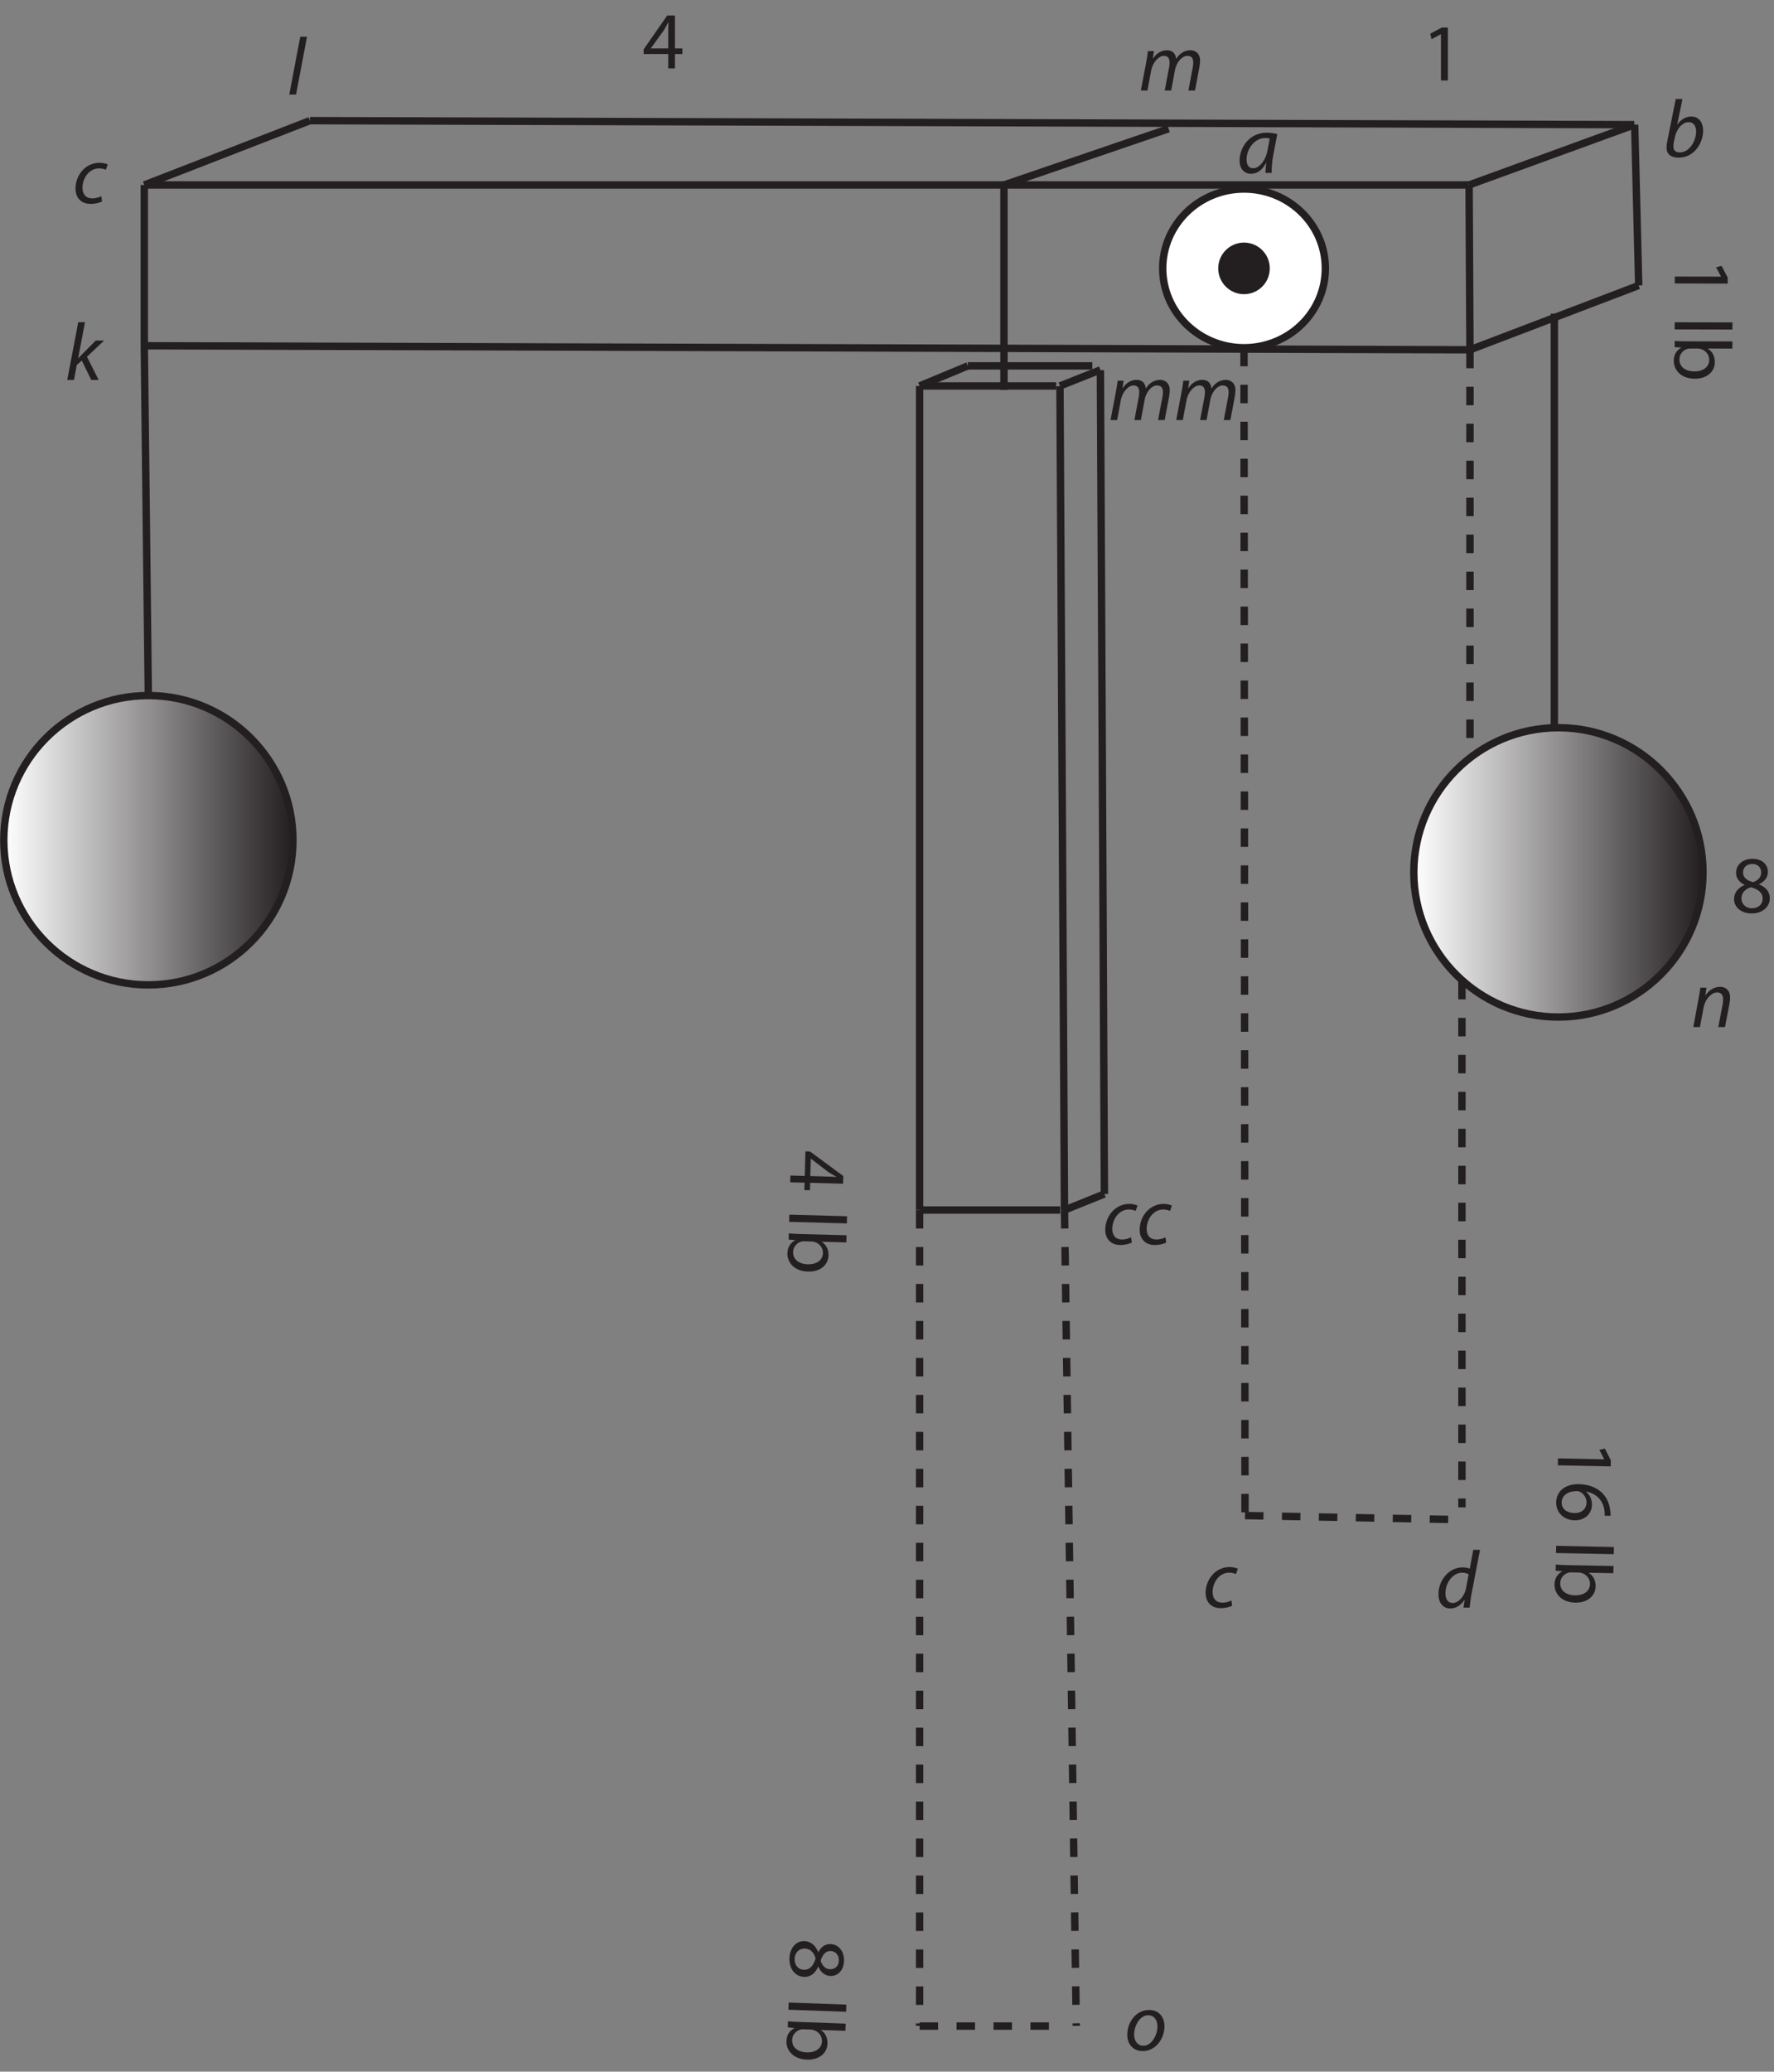 <?xml version="1.0" encoding="UTF-8"?><svg xmlns="http://www.w3.org/2000/svg" xmlns:xlink="http://www.w3.org/1999/xlink" viewBox="0 0 479.676 559.783" width="251.5pt" height="293.501pt" version="1.2">
<rect x="0" y="0" width="479.676" height="559.783" fill="#808080" stroke="none"/>
<defs>
<g>
<symbol overflow="visible" id="glyph0-0">
<path style="stroke:none;" d=""/>
</symbol>
<symbol overflow="visible" id="glyph0-1">
<path style="stroke:none;" d="M 9.391 0 C 9.344 -1.188 9.469 -3.078 9.828 -4.922 L 10.906 -10.484 C 10.172 -10.703 9.062 -10.875 8.047 -10.875 C 3.422 -10.875 0.703 -6.984 0.703 -3.281 C 0.703 -1.25 1.875 0.234 3.766 0.234 C 5.25 0.234 6.734 -0.531 7.891 -2.75 L 7.938 -2.75 C 7.797 -1.656 7.688 -0.641 7.688 0 Z M 8.25 -6.062 C 7.734 -3.234 5.938 -1.25 4.391 -1.25 C 3.016 -1.25 2.594 -2.422 2.594 -3.609 C 2.594 -6.578 4.859 -9.438 7.609 -9.438 C 8.219 -9.438 8.594 -9.359 8.859 -9.281 Z "/>
</symbol>
<symbol overflow="visible" id="glyph0-2">
<path style="stroke:none;" d=""/>
</symbol>
<symbol overflow="visible" id="glyph0-3">
<path style="stroke:none;" d="M 3.5 -15.609 L 1.203 -4.156 C 1.094 -3.656 1.016 -3.016 1.016 -2.484 C 1.016 -0.531 2.422 0.234 4.281 0.234 C 8.547 0.234 10.906 -3.781 10.906 -7.062 C 10.906 -8.953 10.031 -10.875 7.688 -10.875 C 6.266 -10.875 4.906 -10.141 3.953 -8.703 L 3.906 -8.703 L 5.312 -15.609 Z M 3.25 -5.234 C 3.781 -7.734 5.406 -9.359 6.984 -9.359 C 8.438 -9.359 9.016 -8.156 9.016 -6.844 C 9.016 -4.469 7.344 -1.188 4.594 -1.188 C 3.469 -1.188 2.875 -1.734 2.875 -2.75 C 2.859 -3.312 2.922 -3.734 3.016 -4.109 Z "/>
</symbol>
<symbol overflow="visible" id="glyph0-4">
<path style="stroke:none;" d="M 7.734 -1.844 C 7.188 -1.578 6.375 -1.25 5.281 -1.25 C 3.547 -1.25 2.641 -2.375 2.641 -4.109 C 2.641 -6.641 4.375 -9.359 7.141 -9.359 C 7.938 -9.359 8.531 -9.172 8.953 -8.969 L 9.469 -10.406 C 9.141 -10.594 8.25 -10.875 7.25 -10.875 C 3.422 -10.875 0.75 -7.516 0.75 -3.875 C 0.75 -1.609 2.094 0.234 4.844 0.234 C 6.266 0.234 7.359 -0.125 7.922 -0.422 Z "/>
</symbol>
<symbol overflow="visible" id="glyph0-5">
<path style="stroke:none;" d="M 2.391 0 L 3.391 -5.344 C 3.797 -7.609 5.453 -9.359 6.797 -9.359 C 8.141 -9.359 8.375 -8.438 8.375 -7.547 C 8.375 -7.125 8.328 -6.734 8.25 -6.25 L 7.062 0 L 8.812 0 L 9.828 -5.453 C 10.266 -7.828 11.844 -9.359 13.172 -9.359 C 14.359 -9.359 14.781 -8.641 14.781 -7.516 C 14.781 -7.078 14.703 -6.531 14.625 -6.141 L 13.469 0 L 15.25 0 L 16.438 -6.281 C 16.547 -6.875 16.625 -7.609 16.625 -8.094 C 16.625 -10.094 15.25 -10.875 14.031 -10.875 C 12.438 -10.859 11.078 -10.047 10.141 -8.516 C 10.047 -9.844 9.281 -10.875 7.656 -10.875 C 6.25 -10.875 4.906 -10.141 3.906 -8.641 L 3.844 -8.641 L 4.141 -10.641 L 2.531 -10.641 C 2.422 -9.766 2.266 -8.734 2.047 -7.547 L 0.609 0 Z "/>
</symbol>
<symbol overflow="visible" id="glyph0-6">
<path style="stroke:none;" d="M 4.922 0.234 C 8.484 0.234 10.812 -3.172 10.812 -6.469 C 10.812 -8.703 9.516 -10.875 6.641 -10.875 C 3.188 -10.875 0.75 -7.656 0.75 -4.141 C 0.75 -1.734 2.25 0.234 4.906 0.234 Z M 5.094 -1.203 C 3.578 -1.203 2.609 -2.469 2.609 -4.203 C 2.609 -6.641 4.141 -9.438 6.422 -9.438 C 8.328 -9.438 8.906 -7.688 8.906 -6.469 C 8.906 -3.984 7.281 -1.203 5.125 -1.203 Z "/>
</symbol>
<symbol overflow="visible" id="glyph0-7">
<path style="stroke:none;" d="M 10.109 -15.609 L 9.172 -10.516 C 8.703 -10.734 7.953 -10.875 7.281 -10.875 C 3.516 -10.875 0.703 -7.406 0.703 -3.625 C 0.703 -1.453 1.828 0.234 3.875 0.234 C 5.406 0.234 6.75 -0.594 7.719 -2.109 L 7.766 -2.109 L 7.469 0 L 9.141 0 C 9.219 -1.031 9.391 -2.266 9.578 -3.359 L 11.938 -15.609 Z M 8.156 -5.25 C 7.688 -2.859 6 -1.25 4.594 -1.25 C 3.031 -1.25 2.594 -2.594 2.594 -3.875 C 2.594 -6.703 4.578 -9.438 7.125 -9.438 C 7.891 -9.438 8.516 -9.234 8.859 -8.969 Z "/>
</symbol>
<symbol overflow="visible" id="glyph0-8">
<path style="stroke:none;" d="M 2.422 0 L 3.188 -4.047 L 4.531 -5.234 L 7.094 0 L 9.094 0 L 5.938 -6.266 L 10.578 -10.641 L 8.312 -10.641 L 4.578 -6.875 C 4.281 -6.594 3.891 -6.203 3.578 -5.828 L 3.547 -5.828 L 5.406 -15.609 L 3.578 -15.609 L 0.609 0 Z "/>
</symbol>
<symbol overflow="visible" id="glyph0-9">
<path style="stroke:none;" d="M 2.438 0 L 3.406 -5.172 C 3.891 -7.797 5.734 -9.359 7.031 -9.359 C 8.281 -9.359 8.703 -8.578 8.703 -7.516 C 8.703 -7.062 8.641 -6.547 8.578 -6.156 L 7.406 0 L 9.219 0 L 10.406 -6.219 C 10.516 -6.766 10.594 -7.453 10.594 -7.938 C 10.594 -10.156 9.172 -10.875 7.922 -10.875 C 6.359 -10.875 4.922 -10.047 3.953 -8.547 L 3.906 -8.547 L 4.203 -10.641 L 2.547 -10.641 C 2.438 -9.766 2.281 -8.734 2.047 -7.547 L 0.641 0 Z "/>
</symbol>
<symbol overflow="visible" id="glyph0-10">
<path style="stroke:none;" d="M 2.469 0 L 5.438 -15.609 L 3.609 -15.609 L 0.641 0 Z "/>
</symbol>
<symbol overflow="visible" id="glyph1-0">
<path style="stroke:none;" d=""/>
</symbol>
<symbol overflow="visible" id="glyph1-1">
<path style="stroke:none;" d="M 8.797 0 L 8.797 -3.891 L 10.797 -3.891 L 10.797 -5.391 L 8.797 -5.391 L 8.797 -14.297 L 6.703 -14.297 L 0.328 -5.141 L 0.328 -3.891 L 6.969 -3.891 L 6.969 0 Z M 2.281 -5.391 L 2.281 -5.438 L 5.781 -10.281 C 6.172 -10.969 6.531 -11.578 6.969 -12.422 L 7.031 -12.422 C 6.984 -11.672 6.969 -10.922 6.969 -10.172 L 6.969 -5.391 Z "/>
</symbol>
<symbol overflow="visible" id="glyph1-2">
<path style="stroke:none;" d=""/>
</symbol>
<symbol overflow="visible" id="glyph1-3">
<path style="stroke:none;" d="M 5.188 0 L 7.062 0 L 7.062 -14.297 L 5.406 -14.297 L 2.281 -12.625 L 2.656 -11.141 L 5.141 -12.484 L 5.188 -12.484 Z "/>
</symbol>
<symbol overflow="visible" id="glyph1-4">
<path style="stroke:none;" d="M 5.766 -14.531 C 3.25 -14.531 1.344 -13 1.344 -10.734 C 1.344 -9.5 2.016 -8.266 3.625 -7.516 L 3.625 -7.453 C 1.891 -6.703 0.812 -5.406 0.812 -3.609 C 0.812 -1.516 2.609 0.234 5.609 0.234 C 8.328 0.234 10.469 -1.406 10.469 -3.906 C 10.469 -5.625 9.359 -6.906 7.578 -7.609 L 7.578 -7.672 C 9.344 -8.484 9.953 -9.812 9.953 -11.016 C 9.953 -12.812 8.547 -14.531 5.781 -14.531 Z M 5.656 -1.172 C 3.844 -1.172 2.75 -2.438 2.812 -3.875 C 2.812 -5.234 3.719 -6.359 5.391 -6.844 C 7.328 -6.281 8.531 -5.438 8.531 -3.719 C 8.531 -2.25 7.406 -1.172 5.672 -1.172 Z M 5.734 -13.141 C 7.453 -13.141 8.141 -11.953 8.141 -10.812 C 8.141 -9.516 7.188 -8.641 5.953 -8.219 C 4.312 -8.656 3.203 -9.438 3.234 -10.859 C 3.234 -12.094 4.109 -13.141 5.719 -13.141 Z "/>
</symbol>
<symbol overflow="visible" id="glyph2-0">
<path style="stroke:none;" d=""/>
</symbol>
<symbol overflow="visible" id="glyph2-1">
<path style="stroke:none;" d="M -0.234 8.797 L 3.656 8.906 L 3.594 10.906 L 5.094 10.938 L 5.156 8.938 L 14.062 9.188 L 14.109 7.094 L 5.125 0.469 L 3.875 0.438 L 3.703 7.078 L -0.188 6.969 Z M 5.328 2.422 L 5.375 2.422 L 10.125 6.062 C 10.797 6.469 11.406 6.844 12.234 7.297 L 12.234 7.359 C 11.484 7.297 10.734 7.266 9.984 7.25 L 5.203 7.109 Z "/>
</symbol>
<symbol overflow="visible" id="glyph2-2">
<path style="stroke:none;" d=""/>
</symbol>
<symbol overflow="visible" id="glyph2-3">
<path style="stroke:none;" d="M -0.047 1.609 L -0.094 3.547 L 15.516 3.969 L 15.562 2.031 Z "/>
</symbol>
<symbol overflow="visible" id="glyph2-4">
<path style="stroke:none;" d="M 2.703 1.688 C 1.75 1.656 0.672 1.594 -0.047 1.516 L -0.078 3.188 L 1.672 3.344 L 1.672 3.391 C 0.25 4.172 -0.375 5.359 -0.422 6.906 C -0.484 9.281 1.344 11.75 5.156 11.844 C 8.375 11.938 10.609 10.141 10.688 7.5 C 10.734 5.797 10.031 4.531 8.859 3.812 L 8.859 3.781 L 15.516 3.969 L 15.562 2.031 Z M 6.078 3.719 C 6.391 3.719 6.656 3.766 6.891 3.844 C 8.328 4.25 9.219 5.5 9.188 6.828 C 9.125 8.891 7.281 9.938 5.125 9.875 C 2.688 9.812 1.062 8.578 1.125 6.531 C 1.156 5.156 2.109 4.047 3.469 3.703 C 3.688 3.672 3.922 3.656 4.172 3.656 Z "/>
</symbol>
<symbol overflow="visible" id="glyph3-0">
<path style="stroke:none;" d=""/>
</symbol>
<symbol overflow="visible" id="glyph3-1">
<path style="stroke:none;" d="M 14.312 6.297 C 14.391 3.781 12.938 1.812 10.688 1.734 C 9.453 1.688 8.188 2.312 7.391 3.891 L 7.328 3.891 C 6.641 2.141 5.375 1.016 3.578 0.938 C 1.484 0.875 -0.328 2.594 -0.438 5.594 C -0.531 8.312 1.031 10.516 3.531 10.609 C 5.25 10.672 6.562 9.609 7.328 7.859 L 7.391 7.859 C 8.141 9.656 9.453 10.312 10.656 10.359 C 12.438 10.422 14.203 9.078 14.312 6.312 Z M 0.969 5.703 C 1.031 3.891 2.344 2.844 3.766 2.953 C 5.125 3 6.219 3.953 6.641 5.641 C 6.016 7.562 5.125 8.734 3.406 8.672 C 1.938 8.609 0.906 7.453 0.969 5.719 Z M 12.922 6.219 C 12.859 7.938 11.641 8.578 10.516 8.531 C 9.219 8.484 8.375 7.5 8 6.25 C 8.5 4.625 9.328 3.547 10.734 3.625 C 11.953 3.672 12.969 4.594 12.922 6.203 Z "/>
</symbol>
<symbol overflow="visible" id="glyph3-2">
<path style="stroke:none;" d=""/>
</symbol>
<symbol overflow="visible" id="glyph3-3">
<path style="stroke:none;" d="M -0.062 1.609 L -0.125 3.547 L 15.469 4.109 L 15.531 2.172 Z "/>
</symbol>
<symbol overflow="visible" id="glyph3-4">
<path style="stroke:none;" d="M 2.688 1.703 C 1.734 1.672 0.656 1.609 -0.062 1.516 L -0.109 3.188 L 1.641 3.359 L 1.641 3.406 C 0.203 4.172 -0.422 5.344 -0.484 6.891 C -0.578 9.266 1.234 11.75 5.047 11.891 C 8.266 12 10.516 10.234 10.609 7.594 C 10.672 5.891 9.984 4.641 8.828 3.906 L 8.828 3.875 L 15.469 4.109 L 15.531 2.172 Z M 6.047 3.766 C 6.359 3.781 6.625 3.828 6.859 3.906 C 8.297 4.328 9.172 5.594 9.125 6.922 C 9.047 8.984 7.188 10.016 5.031 9.938 C 2.594 9.844 0.984 8.594 1.062 6.547 C 1.109 5.172 2.078 4.062 3.438 3.734 C 3.656 3.703 3.891 3.688 4.141 3.703 Z "/>
</symbol>
<symbol overflow="visible" id="glyph4-0">
<path style="stroke:none;" d=""/>
</symbol>
<symbol overflow="visible" id="glyph4-1">
<path style="stroke:none;" d="M -0.109 5.188 L -0.141 7.062 L 14.156 7.359 L 14.188 5.703 L 12.578 2.531 L 11.094 2.891 L 12.375 5.391 L 12.375 5.438 Z "/>
</symbol>
<symbol overflow="visible" id="glyph4-2">
<path style="stroke:none;" d="M 14.344 9.438 C 14.359 9.094 14.344 8.609 14.266 8.031 C 14.078 6.234 13.375 4.641 12.25 3.422 C 10.844 1.953 8.641 0.922 5.828 0.875 C 2.109 0.797 -0.297 2.75 -0.359 5.781 C -0.406 8.766 1.953 10.594 4.594 10.641 C 7.359 10.703 9.266 8.953 9.312 6.438 C 9.344 4.844 8.609 3.625 7.703 2.922 L 7.703 2.875 C 10.078 3.266 12.266 4.891 12.688 7.953 C 12.75 8.516 12.797 9.016 12.766 9.406 Z M 1.125 5.828 C 1.172 3.812 2.953 2.75 5.312 2.766 C 5.672 2.766 5.922 2.875 6.141 2.984 C 7.188 3.531 7.859 4.641 7.844 5.812 C 7.797 7.594 6.562 8.734 4.516 8.688 C 2.469 8.641 1.094 7.5 1.125 5.859 Z "/>
</symbol>
<symbol overflow="visible" id="glyph4-3">
<path style="stroke:none;" d=""/>
</symbol>
<symbol overflow="visible" id="glyph4-4">
<path style="stroke:none;" d="M -0.031 1.609 L -0.078 3.547 L 15.531 3.859 L 15.578 1.922 Z "/>
</symbol>
<symbol overflow="visible" id="glyph4-5">
<path style="stroke:none;" d="M 2.719 1.672 C 1.766 1.641 0.688 1.594 -0.031 1.516 L -0.062 3.188 L 1.703 3.328 L 1.703 3.375 C 0.281 4.156 -0.344 5.359 -0.375 6.906 C -0.422 9.281 1.422 11.734 5.234 11.812 C 8.453 11.875 10.672 10.062 10.734 7.422 C 10.766 5.719 10.047 4.469 8.875 3.766 L 8.875 3.734 L 15.531 3.859 L 15.578 1.922 Z M 6.094 3.672 C 6.406 3.672 6.672 3.719 6.906 3.797 C 8.359 4.188 9.25 5.438 9.219 6.766 C 9.188 8.828 7.344 9.891 5.188 9.844 C 2.75 9.797 1.125 8.578 1.172 6.531 C 1.188 5.156 2.141 4.031 3.484 3.688 C 3.703 3.641 3.938 3.625 4.188 3.641 Z "/>
</symbol>
<symbol overflow="visible" id="glyph5-0">
<path style="stroke:none;" d=""/>
</symbol>
<symbol overflow="visible" id="glyph5-1">
<path style="stroke:none;" d="M -0.016 5.188 L -0.016 7.062 L 14.281 7.094 L 14.281 5.438 L 12.625 2.312 L 11.141 2.688 L 12.469 5.172 L 12.469 5.219 Z "/>
</symbol>
<symbol overflow="visible" id="glyph5-2">
<path style="stroke:none;" d=""/>
</symbol>
<symbol overflow="visible" id="glyph5-3">
<path style="stroke:none;" d="M 0 1.609 L -0.016 3.547 L 15.594 3.578 L 15.609 1.641 Z "/>
</symbol>
<symbol overflow="visible" id="glyph5-4">
<path style="stroke:none;" d="M 2.75 1.609 C 1.797 1.609 0.719 1.578 0 1.516 L 0 3.188 L 1.766 3.297 L 1.766 3.344 C 0.344 4.156 -0.25 5.359 -0.25 6.906 C -0.25 9.281 1.625 11.703 5.438 11.719 C 8.656 11.719 10.859 9.875 10.859 7.234 C 10.859 5.531 10.125 4.281 8.938 3.594 L 8.938 3.562 L 15.594 3.578 L 15.609 1.641 Z M 6.156 3.562 C 6.469 3.562 6.734 3.594 6.969 3.672 C 8.422 4.031 9.344 5.266 9.344 6.594 C 9.344 8.656 7.531 9.75 5.375 9.75 C 2.938 9.734 1.281 8.547 1.281 6.5 C 1.281 5.125 2.203 3.984 3.547 3.625 C 3.766 3.578 4 3.562 4.25 3.562 Z "/>
</symbol>
</g>
<clipPath id="clip1">
  <path d="M 382 196 L 461 196 L 461 275 L 382 275 Z "/>
</clipPath>
<clipPath id="clip2">
  <path d="M 382.266 235.727 C 382.266 257.324 399.773 274.832 421.367 274.832 C 442.965 274.832 460.473 257.324 460.473 235.727 C 460.473 214.133 442.965 196.621 421.367 196.621 C 399.773 196.621 382.266 214.133 382.266 235.727 "/>
</clipPath>
<linearGradient id="linear0" gradientUnits="userSpaceOnUse" x1="0" y1="0" x2="1" y2="0" gradientTransform="matrix(78.208,0,0,78.208,382.264,235.727)">
<stop offset="0" style="stop-color:rgb(100%,100%,100%);stop-opacity:1;"/>
<stop offset="0.004" style="stop-color:rgb(99.663%,99.657%,99.658%);stop-opacity:1;"/>
<stop offset="0.008" style="stop-color:rgb(99.326%,99.313%,99.316%);stop-opacity:1;"/>
<stop offset="0.012" style="stop-color:rgb(98.988%,98.97%,98.975%);stop-opacity:1;"/>
<stop offset="0.016" style="stop-color:rgb(98.651%,98.627%,98.633%);stop-opacity:1;"/>
<stop offset="0.02" style="stop-color:rgb(98.314%,98.283%,98.291%);stop-opacity:1;"/>
<stop offset="0.023" style="stop-color:rgb(97.977%,97.94%,97.949%);stop-opacity:1;"/>
<stop offset="0.027" style="stop-color:rgb(97.641%,97.597%,97.607%);stop-opacity:1;"/>
<stop offset="0.031" style="stop-color:rgb(97.304%,97.255%,97.267%);stop-opacity:1;"/>
<stop offset="0.035" style="stop-color:rgb(96.967%,96.912%,96.925%);stop-opacity:1;"/>
<stop offset="0.039" style="stop-color:rgb(96.629%,96.568%,96.584%);stop-opacity:1;"/>
<stop offset="0.043" style="stop-color:rgb(96.292%,96.225%,96.242%);stop-opacity:1;"/>
<stop offset="0.047" style="stop-color:rgb(95.955%,95.882%,95.9%);stop-opacity:1;"/>
<stop offset="0.051" style="stop-color:rgb(95.618%,95.538%,95.558%);stop-opacity:1;"/>
<stop offset="0.055" style="stop-color:rgb(95.282%,95.195%,95.216%);stop-opacity:1;"/>
<stop offset="0.059" style="stop-color:rgb(94.945%,94.852%,94.875%);stop-opacity:1;"/>
<stop offset="0.062" style="stop-color:rgb(94.608%,94.51%,94.534%);stop-opacity:1;"/>
<stop offset="0.066" style="stop-color:rgb(94.27%,94.167%,94.193%);stop-opacity:1;"/>
<stop offset="0.07" style="stop-color:rgb(93.933%,93.823%,93.851%);stop-opacity:1;"/>
<stop offset="0.074" style="stop-color:rgb(93.596%,93.48%,93.509%);stop-opacity:1;"/>
<stop offset="0.078" style="stop-color:rgb(93.259%,93.137%,93.167%);stop-opacity:1;"/>
<stop offset="0.082" style="stop-color:rgb(92.923%,92.793%,92.825%);stop-opacity:1;"/>
<stop offset="0.086" style="stop-color:rgb(92.586%,92.45%,92.484%);stop-opacity:1;"/>
<stop offset="0.09" style="stop-color:rgb(92.249%,92.107%,92.142%);stop-opacity:1;"/>
<stop offset="0.094" style="stop-color:rgb(91.911%,91.765%,91.801%);stop-opacity:1;"/>
<stop offset="0.098" style="stop-color:rgb(91.574%,91.422%,91.46%);stop-opacity:1;"/>
<stop offset="0.102" style="stop-color:rgb(91.237%,91.078%,91.118%);stop-opacity:1;"/>
<stop offset="0.105" style="stop-color:rgb(90.901%,90.735%,90.776%);stop-opacity:1;"/>
<stop offset="0.109" style="stop-color:rgb(90.564%,90.392%,90.434%);stop-opacity:1;"/>
<stop offset="0.113" style="stop-color:rgb(90.227%,90.048%,90.092%);stop-opacity:1;"/>
<stop offset="0.117" style="stop-color:rgb(89.89%,89.705%,89.751%);stop-opacity:1;"/>
<stop offset="0.121" style="stop-color:rgb(89.552%,89.363%,89.409%);stop-opacity:1;"/>
<stop offset="0.125" style="stop-color:rgb(89.215%,89.02%,89.069%);stop-opacity:1;"/>
<stop offset="0.129" style="stop-color:rgb(88.878%,88.676%,88.727%);stop-opacity:1;"/>
<stop offset="0.133" style="stop-color:rgb(88.542%,88.333%,88.385%);stop-opacity:1;"/>
<stop offset="0.137" style="stop-color:rgb(88.205%,87.99%,88.043%);stop-opacity:1;"/>
<stop offset="0.141" style="stop-color:rgb(87.868%,87.646%,87.701%);stop-opacity:1;"/>
<stop offset="0.145" style="stop-color:rgb(87.531%,87.303%,87.36%);stop-opacity:1;"/>
<stop offset="0.148" style="stop-color:rgb(87.193%,86.96%,87.018%);stop-opacity:1;"/>
<stop offset="0.152" style="stop-color:rgb(86.856%,86.618%,86.676%);stop-opacity:1;"/>
<stop offset="0.156" style="stop-color:rgb(86.519%,86.275%,86.336%);stop-opacity:1;"/>
<stop offset="0.16" style="stop-color:rgb(86.183%,85.931%,85.994%);stop-opacity:1;"/>
<stop offset="0.164" style="stop-color:rgb(85.846%,85.588%,85.652%);stop-opacity:1;"/>
<stop offset="0.168" style="stop-color:rgb(85.509%,85.245%,85.31%);stop-opacity:1;"/>
<stop offset="0.172" style="stop-color:rgb(85.172%,84.901%,84.969%);stop-opacity:1;"/>
<stop offset="0.176" style="stop-color:rgb(84.834%,84.558%,84.627%);stop-opacity:1;"/>
<stop offset="0.18" style="stop-color:rgb(84.497%,84.215%,84.285%);stop-opacity:1;"/>
<stop offset="0.184" style="stop-color:rgb(84.16%,83.873%,83.945%);stop-opacity:1;"/>
<stop offset="0.188" style="stop-color:rgb(83.824%,83.53%,83.603%);stop-opacity:1;"/>
<stop offset="0.191" style="stop-color:rgb(83.487%,83.186%,83.261%);stop-opacity:1;"/>
<stop offset="0.195" style="stop-color:rgb(83.15%,82.843%,82.919%);stop-opacity:1;"/>
<stop offset="0.199" style="stop-color:rgb(82.812%,82.5%,82.578%);stop-opacity:1;"/>
<stop offset="0.203" style="stop-color:rgb(82.475%,82.156%,82.236%);stop-opacity:1;"/>
<stop offset="0.207" style="stop-color:rgb(82.138%,81.813%,81.894%);stop-opacity:1;"/>
<stop offset="0.211" style="stop-color:rgb(81.802%,81.47%,81.552%);stop-opacity:1;"/>
<stop offset="0.215" style="stop-color:rgb(81.465%,81.128%,81.212%);stop-opacity:1;"/>
<stop offset="0.219" style="stop-color:rgb(81.128%,80.785%,80.87%);stop-opacity:1;"/>
<stop offset="0.223" style="stop-color:rgb(80.791%,80.441%,80.528%);stop-opacity:1;"/>
<stop offset="0.227" style="stop-color:rgb(80.453%,80.098%,80.186%);stop-opacity:1;"/>
<stop offset="0.23" style="stop-color:rgb(80.116%,79.755%,79.845%);stop-opacity:1;"/>
<stop offset="0.234" style="stop-color:rgb(79.779%,79.411%,79.503%);stop-opacity:1;"/>
<stop offset="0.238" style="stop-color:rgb(79.443%,79.068%,79.161%);stop-opacity:1;"/>
<stop offset="0.242" style="stop-color:rgb(79.106%,78.726%,78.819%);stop-opacity:1;"/>
<stop offset="0.246" style="stop-color:rgb(78.769%,78.383%,78.479%);stop-opacity:1;"/>
<stop offset="0.25" style="stop-color:rgb(78.432%,78.04%,78.137%);stop-opacity:1;"/>
<stop offset="0.254" style="stop-color:rgb(78.094%,77.696%,77.795%);stop-opacity:1;"/>
<stop offset="0.258" style="stop-color:rgb(77.757%,77.353%,77.454%);stop-opacity:1;"/>
<stop offset="0.262" style="stop-color:rgb(77.42%,77.01%,77.112%);stop-opacity:1;"/>
<stop offset="0.266" style="stop-color:rgb(77.084%,76.666%,76.77%);stop-opacity:1;"/>
<stop offset="0.27" style="stop-color:rgb(76.747%,76.323%,76.428%);stop-opacity:1;"/>
<stop offset="0.273" style="stop-color:rgb(76.41%,75.981%,76.086%);stop-opacity:1;"/>
<stop offset="0.277" style="stop-color:rgb(76.073%,75.638%,75.746%);stop-opacity:1;"/>
<stop offset="0.281" style="stop-color:rgb(75.735%,75.294%,75.404%);stop-opacity:1;"/>
<stop offset="0.285" style="stop-color:rgb(75.398%,74.951%,75.063%);stop-opacity:1;"/>
<stop offset="0.289" style="stop-color:rgb(75.063%,74.608%,74.721%);stop-opacity:1;"/>
<stop offset="0.293" style="stop-color:rgb(74.725%,74.265%,74.379%);stop-opacity:1;"/>
<stop offset="0.297" style="stop-color:rgb(74.388%,73.921%,74.037%);stop-opacity:1;"/>
<stop offset="0.301" style="stop-color:rgb(74.051%,73.578%,73.695%);stop-opacity:1;"/>
<stop offset="0.305" style="stop-color:rgb(73.714%,73.236%,73.354%);stop-opacity:1;"/>
<stop offset="0.309" style="stop-color:rgb(73.376%,72.893%,73.013%);stop-opacity:1;"/>
<stop offset="0.312" style="stop-color:rgb(73.039%,72.549%,72.672%);stop-opacity:1;"/>
<stop offset="0.316" style="stop-color:rgb(72.704%,72.206%,72.33%);stop-opacity:1;"/>
<stop offset="0.32" style="stop-color:rgb(72.366%,71.863%,71.988%);stop-opacity:1;"/>
<stop offset="0.324" style="stop-color:rgb(72.029%,71.519%,71.646%);stop-opacity:1;"/>
<stop offset="0.328" style="stop-color:rgb(71.692%,71.176%,71.304%);stop-opacity:1;"/>
<stop offset="0.332" style="stop-color:rgb(71.355%,70.834%,70.963%);stop-opacity:1;"/>
<stop offset="0.336" style="stop-color:rgb(71.017%,70.491%,70.622%);stop-opacity:1;"/>
<stop offset="0.34" style="stop-color:rgb(70.68%,70.148%,70.28%);stop-opacity:1;"/>
<stop offset="0.344" style="stop-color:rgb(70.345%,69.804%,69.939%);stop-opacity:1;"/>
<stop offset="0.348" style="stop-color:rgb(70.007%,69.461%,69.597%);stop-opacity:1;"/>
<stop offset="0.352" style="stop-color:rgb(69.67%,69.118%,69.255%);stop-opacity:1;"/>
<stop offset="0.355" style="stop-color:rgb(69.333%,68.774%,68.913%);stop-opacity:1;"/>
<stop offset="0.359" style="stop-color:rgb(68.996%,68.431%,68.571%);stop-opacity:1;"/>
<stop offset="0.363" style="stop-color:rgb(68.658%,68.089%,68.23%);stop-opacity:1;"/>
<stop offset="0.367" style="stop-color:rgb(68.321%,67.746%,67.889%);stop-opacity:1;"/>
<stop offset="0.371" style="stop-color:rgb(67.986%,67.403%,67.548%);stop-opacity:1;"/>
<stop offset="0.375" style="stop-color:rgb(67.648%,67.059%,67.206%);stop-opacity:1;"/>
<stop offset="0.379" style="stop-color:rgb(67.311%,66.716%,66.864%);stop-opacity:1;"/>
<stop offset="0.383" style="stop-color:rgb(66.974%,66.373%,66.522%);stop-opacity:1;"/>
<stop offset="0.387" style="stop-color:rgb(66.637%,66.029%,66.18%);stop-opacity:1;"/>
<stop offset="0.391" style="stop-color:rgb(66.299%,65.686%,65.839%);stop-opacity:1;"/>
<stop offset="0.395" style="stop-color:rgb(65.964%,65.344%,65.497%);stop-opacity:1;"/>
<stop offset="0.398" style="stop-color:rgb(65.627%,65.001%,65.157%);stop-opacity:1;"/>
<stop offset="0.402" style="stop-color:rgb(65.289%,64.658%,64.815%);stop-opacity:1;"/>
<stop offset="0.406" style="stop-color:rgb(64.952%,64.314%,64.473%);stop-opacity:1;"/>
<stop offset="0.41" style="stop-color:rgb(64.615%,63.971%,64.131%);stop-opacity:1;"/>
<stop offset="0.414" style="stop-color:rgb(64.278%,63.628%,63.789%);stop-opacity:1;"/>
<stop offset="0.418" style="stop-color:rgb(63.94%,63.284%,63.448%);stop-opacity:1;"/>
<stop offset="0.422" style="stop-color:rgb(63.605%,62.941%,63.106%);stop-opacity:1;"/>
<stop offset="0.426" style="stop-color:rgb(63.268%,62.599%,62.764%);stop-opacity:1;"/>
<stop offset="0.43" style="stop-color:rgb(62.93%,62.256%,62.424%);stop-opacity:1;"/>
<stop offset="0.434" style="stop-color:rgb(62.593%,61.913%,62.082%);stop-opacity:1;"/>
<stop offset="0.438" style="stop-color:rgb(62.256%,61.569%,61.74%);stop-opacity:1;"/>
<stop offset="0.441" style="stop-color:rgb(61.919%,61.226%,61.398%);stop-opacity:1;"/>
<stop offset="0.445" style="stop-color:rgb(61.581%,60.883%,61.057%);stop-opacity:1;"/>
<stop offset="0.449" style="stop-color:rgb(61.246%,60.539%,60.715%);stop-opacity:1;"/>
<stop offset="0.453" style="stop-color:rgb(60.909%,60.197%,60.373%);stop-opacity:1;"/>
<stop offset="0.457" style="stop-color:rgb(60.571%,59.854%,60.031%);stop-opacity:1;"/>
<stop offset="0.461" style="stop-color:rgb(60.234%,59.511%,59.691%);stop-opacity:1;"/>
<stop offset="0.465" style="stop-color:rgb(59.897%,59.167%,59.349%);stop-opacity:1;"/>
<stop offset="0.469" style="stop-color:rgb(59.56%,58.824%,59.007%);stop-opacity:1;"/>
<stop offset="0.473" style="stop-color:rgb(59.224%,58.481%,58.665%);stop-opacity:1;"/>
<stop offset="0.477" style="stop-color:rgb(58.887%,58.138%,58.324%);stop-opacity:1;"/>
<stop offset="0.48" style="stop-color:rgb(58.55%,57.794%,57.982%);stop-opacity:1;"/>
<stop offset="0.484" style="stop-color:rgb(58.212%,57.452%,57.64%);stop-opacity:1;"/>
<stop offset="0.488" style="stop-color:rgb(57.875%,57.109%,57.3%);stop-opacity:1;"/>
<stop offset="0.492" style="stop-color:rgb(57.538%,56.766%,56.958%);stop-opacity:1;"/>
<stop offset="0.496" style="stop-color:rgb(57.201%,56.422%,56.616%);stop-opacity:1;"/>
<stop offset="0.5" style="stop-color:rgb(56.865%,56.079%,56.274%);stop-opacity:1;"/>
<stop offset="0.504" style="stop-color:rgb(56.528%,55.736%,55.933%);stop-opacity:1;"/>
<stop offset="0.508" style="stop-color:rgb(56.19%,55.392%,55.591%);stop-opacity:1;"/>
<stop offset="0.512" style="stop-color:rgb(55.853%,55.049%,55.249%);stop-opacity:1;"/>
<stop offset="0.516" style="stop-color:rgb(55.516%,54.707%,54.907%);stop-opacity:1;"/>
<stop offset="0.52" style="stop-color:rgb(55.179%,54.364%,54.567%);stop-opacity:1;"/>
<stop offset="0.523" style="stop-color:rgb(54.842%,54.021%,54.225%);stop-opacity:1;"/>
<stop offset="0.527" style="stop-color:rgb(54.506%,53.677%,53.883%);stop-opacity:1;"/>
<stop offset="0.531" style="stop-color:rgb(54.169%,53.334%,53.542%);stop-opacity:1;"/>
<stop offset="0.535" style="stop-color:rgb(53.831%,52.991%,53.2%);stop-opacity:1;"/>
<stop offset="0.539" style="stop-color:rgb(53.494%,52.647%,52.858%);stop-opacity:1;"/>
<stop offset="0.543" style="stop-color:rgb(53.157%,52.306%,52.516%);stop-opacity:1;"/>
<stop offset="0.547" style="stop-color:rgb(52.82%,51.962%,52.174%);stop-opacity:1;"/>
<stop offset="0.551" style="stop-color:rgb(52.483%,51.619%,51.834%);stop-opacity:1;"/>
<stop offset="0.555" style="stop-color:rgb(52.147%,51.276%,51.492%);stop-opacity:1;"/>
<stop offset="0.559" style="stop-color:rgb(51.81%,50.932%,51.151%);stop-opacity:1;"/>
<stop offset="0.562" style="stop-color:rgb(51.472%,50.589%,50.809%);stop-opacity:1;"/>
<stop offset="0.566" style="stop-color:rgb(51.135%,50.246%,50.467%);stop-opacity:1;"/>
<stop offset="0.57" style="stop-color:rgb(50.798%,49.902%,50.125%);stop-opacity:1;"/>
<stop offset="0.574" style="stop-color:rgb(50.461%,49.561%,49.783%);stop-opacity:1;"/>
<stop offset="0.578" style="stop-color:rgb(50.125%,49.217%,49.442%);stop-opacity:1;"/>
<stop offset="0.582" style="stop-color:rgb(49.788%,48.874%,49.101%);stop-opacity:1;"/>
<stop offset="0.586" style="stop-color:rgb(49.451%,48.531%,48.759%);stop-opacity:1;"/>
<stop offset="0.59" style="stop-color:rgb(49.113%,48.187%,48.418%);stop-opacity:1;"/>
<stop offset="0.594" style="stop-color:rgb(48.776%,47.844%,48.076%);stop-opacity:1;"/>
<stop offset="0.598" style="stop-color:rgb(48.439%,47.501%,47.734%);stop-opacity:1;"/>
<stop offset="0.602" style="stop-color:rgb(48.102%,47.157%,47.392%);stop-opacity:1;"/>
<stop offset="0.605" style="stop-color:rgb(47.766%,46.815%,47.05%);stop-opacity:1;"/>
<stop offset="0.609" style="stop-color:rgb(47.429%,46.472%,46.709%);stop-opacity:1;"/>
<stop offset="0.613" style="stop-color:rgb(47.092%,46.129%,46.368%);stop-opacity:1;"/>
<stop offset="0.617" style="stop-color:rgb(46.754%,45.786%,46.027%);stop-opacity:1;"/>
<stop offset="0.621" style="stop-color:rgb(46.417%,45.442%,45.685%);stop-opacity:1;"/>
<stop offset="0.625" style="stop-color:rgb(46.08%,45.099%,45.343%);stop-opacity:1;"/>
<stop offset="0.629" style="stop-color:rgb(45.743%,44.756%,45.001%);stop-opacity:1;"/>
<stop offset="0.633" style="stop-color:rgb(45.407%,44.412%,44.659%);stop-opacity:1;"/>
<stop offset="0.637" style="stop-color:rgb(45.07%,44.07%,44.318%);stop-opacity:1;"/>
<stop offset="0.641" style="stop-color:rgb(44.733%,43.727%,43.976%);stop-opacity:1;"/>
<stop offset="0.645" style="stop-color:rgb(44.395%,43.384%,43.636%);stop-opacity:1;"/>
<stop offset="0.648" style="stop-color:rgb(44.058%,43.04%,43.294%);stop-opacity:1;"/>
<stop offset="0.652" style="stop-color:rgb(43.721%,42.697%,42.952%);stop-opacity:1;"/>
<stop offset="0.656" style="stop-color:rgb(43.384%,42.354%,42.61%);stop-opacity:1;"/>
<stop offset="0.66" style="stop-color:rgb(43.048%,42.01%,42.268%);stop-opacity:1;"/>
<stop offset="0.664" style="stop-color:rgb(42.711%,41.669%,41.927%);stop-opacity:1;"/>
<stop offset="0.668" style="stop-color:rgb(42.374%,41.325%,41.585%);stop-opacity:1;"/>
<stop offset="0.672" style="stop-color:rgb(42.036%,40.982%,41.245%);stop-opacity:1;"/>
<stop offset="0.676" style="stop-color:rgb(41.699%,40.639%,40.903%);stop-opacity:1;"/>
<stop offset="0.68" style="stop-color:rgb(41.362%,40.295%,40.561%);stop-opacity:1;"/>
<stop offset="0.684" style="stop-color:rgb(41.026%,39.952%,40.219%);stop-opacity:1;"/>
<stop offset="0.688" style="stop-color:rgb(40.689%,39.609%,39.877%);stop-opacity:1;"/>
<stop offset="0.691" style="stop-color:rgb(40.352%,39.265%,39.536%);stop-opacity:1;"/>
<stop offset="0.695" style="stop-color:rgb(40.015%,38.924%,39.194%);stop-opacity:1;"/>
<stop offset="0.699" style="stop-color:rgb(39.677%,38.58%,38.852%);stop-opacity:1;"/>
<stop offset="0.703" style="stop-color:rgb(39.34%,38.237%,38.512%);stop-opacity:1;"/>
<stop offset="0.707" style="stop-color:rgb(39.003%,37.894%,38.17%);stop-opacity:1;"/>
<stop offset="0.711" style="stop-color:rgb(38.667%,37.55%,37.828%);stop-opacity:1;"/>
<stop offset="0.715" style="stop-color:rgb(38.33%,37.207%,37.486%);stop-opacity:1;"/>
<stop offset="0.719" style="stop-color:rgb(37.993%,36.864%,37.144%);stop-opacity:1;"/>
<stop offset="0.723" style="stop-color:rgb(37.656%,36.52%,36.803%);stop-opacity:1;"/>
<stop offset="0.727" style="stop-color:rgb(37.318%,36.179%,36.461%);stop-opacity:1;"/>
<stop offset="0.73" style="stop-color:rgb(36.981%,35.835%,36.119%);stop-opacity:1;"/>
<stop offset="0.734" style="stop-color:rgb(36.644%,35.492%,35.779%);stop-opacity:1;"/>
<stop offset="0.738" style="stop-color:rgb(36.308%,35.149%,35.437%);stop-opacity:1;"/>
<stop offset="0.742" style="stop-color:rgb(35.971%,34.805%,35.095%);stop-opacity:1;"/>
<stop offset="0.746" style="stop-color:rgb(35.634%,34.462%,34.753%);stop-opacity:1;"/>
<stop offset="0.75" style="stop-color:rgb(35.297%,34.119%,34.412%);stop-opacity:1;"/>
<stop offset="0.754" style="stop-color:rgb(34.959%,33.777%,34.07%);stop-opacity:1;"/>
<stop offset="0.758" style="stop-color:rgb(34.622%,33.434%,33.728%);stop-opacity:1;"/>
<stop offset="0.762" style="stop-color:rgb(34.286%,33.09%,33.386%);stop-opacity:1;"/>
<stop offset="0.766" style="stop-color:rgb(33.949%,32.747%,33.046%);stop-opacity:1;"/>
<stop offset="0.77" style="stop-color:rgb(33.612%,32.404%,32.704%);stop-opacity:1;"/>
<stop offset="0.773" style="stop-color:rgb(33.275%,32.06%,32.362%);stop-opacity:1;"/>
<stop offset="0.777" style="stop-color:rgb(32.938%,31.717%,32.021%);stop-opacity:1;"/>
<stop offset="0.781" style="stop-color:rgb(32.6%,31.374%,31.679%);stop-opacity:1;"/>
<stop offset="0.785" style="stop-color:rgb(32.263%,31.032%,31.337%);stop-opacity:1;"/>
<stop offset="0.789" style="stop-color:rgb(31.927%,30.688%,30.995%);stop-opacity:1;"/>
<stop offset="0.793" style="stop-color:rgb(31.59%,30.345%,30.653%);stop-opacity:1;"/>
<stop offset="0.797" style="stop-color:rgb(31.253%,30.002%,30.313%);stop-opacity:1;"/>
<stop offset="0.801" style="stop-color:rgb(30.916%,29.659%,29.971%);stop-opacity:1;"/>
<stop offset="0.805" style="stop-color:rgb(30.579%,29.315%,29.63%);stop-opacity:1;"/>
<stop offset="0.809" style="stop-color:rgb(30.241%,28.972%,29.288%);stop-opacity:1;"/>
<stop offset="0.812" style="stop-color:rgb(29.904%,28.629%,28.946%);stop-opacity:1;"/>
<stop offset="0.816" style="stop-color:rgb(29.568%,28.287%,28.604%);stop-opacity:1;"/>
<stop offset="0.82" style="stop-color:rgb(29.231%,27.943%,28.262%);stop-opacity:1;"/>
<stop offset="0.824" style="stop-color:rgb(28.894%,27.6%,27.922%);stop-opacity:1;"/>
<stop offset="0.828" style="stop-color:rgb(28.557%,27.257%,27.58%);stop-opacity:1;"/>
<stop offset="0.832" style="stop-color:rgb(28.22%,26.913%,27.238%);stop-opacity:1;"/>
<stop offset="0.836" style="stop-color:rgb(27.882%,26.57%,26.897%);stop-opacity:1;"/>
<stop offset="0.84" style="stop-color:rgb(27.545%,26.227%,26.555%);stop-opacity:1;"/>
<stop offset="0.844" style="stop-color:rgb(27.209%,25.883%,26.213%);stop-opacity:1;"/>
<stop offset="0.848" style="stop-color:rgb(26.872%,25.542%,25.871%);stop-opacity:1;"/>
<stop offset="0.852" style="stop-color:rgb(26.535%,25.198%,25.529%);stop-opacity:1;"/>
<stop offset="0.855" style="stop-color:rgb(26.198%,24.855%,25.189%);stop-opacity:1;"/>
<stop offset="0.859" style="stop-color:rgb(25.861%,24.512%,24.847%);stop-opacity:1;"/>
<stop offset="0.863" style="stop-color:rgb(25.523%,24.168%,24.506%);stop-opacity:1;"/>
<stop offset="0.867" style="stop-color:rgb(25.188%,23.825%,24.164%);stop-opacity:1;"/>
<stop offset="0.871" style="stop-color:rgb(24.85%,23.482%,23.822%);stop-opacity:1;"/>
<stop offset="0.875" style="stop-color:rgb(24.513%,23.14%,23.48%);stop-opacity:1;"/>
<stop offset="0.879" style="stop-color:rgb(24.176%,22.797%,23.138%);stop-opacity:1;"/>
<stop offset="0.883" style="stop-color:rgb(23.839%,22.453%,22.797%);stop-opacity:1;"/>
<stop offset="0.887" style="stop-color:rgb(23.502%,22.11%,22.456%);stop-opacity:1;"/>
<stop offset="0.891" style="stop-color:rgb(23.164%,21.767%,22.115%);stop-opacity:1;"/>
<stop offset="0.895" style="stop-color:rgb(22.829%,21.423%,21.773%);stop-opacity:1;"/>
<stop offset="0.898" style="stop-color:rgb(22.491%,21.08%,21.431%);stop-opacity:1;"/>
<stop offset="0.902" style="stop-color:rgb(22.154%,20.737%,21.089%);stop-opacity:1;"/>
<stop offset="0.906" style="stop-color:rgb(21.817%,20.395%,20.747%);stop-opacity:1;"/>
<stop offset="0.91" style="stop-color:rgb(21.48%,20.052%,20.406%);stop-opacity:1;"/>
<stop offset="0.914" style="stop-color:rgb(21.143%,19.708%,20.064%);stop-opacity:1;"/>
<stop offset="0.918" style="stop-color:rgb(20.805%,19.365%,19.724%);stop-opacity:1;"/>
<stop offset="0.922" style="stop-color:rgb(20.47%,19.022%,19.382%);stop-opacity:1;"/>
<stop offset="0.926" style="stop-color:rgb(20.132%,18.678%,19.04%);stop-opacity:1;"/>
<stop offset="0.93" style="stop-color:rgb(19.795%,18.335%,18.698%);stop-opacity:1;"/>
<stop offset="0.934" style="stop-color:rgb(19.458%,17.992%,18.356%);stop-opacity:1;"/>
<stop offset="0.938" style="stop-color:rgb(19.121%,17.65%,18.015%);stop-opacity:1;"/>
<stop offset="0.941" style="stop-color:rgb(18.784%,17.307%,17.673%);stop-opacity:1;"/>
<stop offset="0.945" style="stop-color:rgb(18.448%,16.963%,17.331%);stop-opacity:1;"/>
<stop offset="0.949" style="stop-color:rgb(18.111%,16.62%,16.991%);stop-opacity:1;"/>
<stop offset="0.953" style="stop-color:rgb(17.773%,16.277%,16.649%);stop-opacity:1;"/>
<stop offset="0.957" style="stop-color:rgb(17.436%,15.933%,16.307%);stop-opacity:1;"/>
<stop offset="0.961" style="stop-color:rgb(17.099%,15.59%,15.965%);stop-opacity:1;"/>
<stop offset="0.965" style="stop-color:rgb(16.762%,15.248%,15.623%);stop-opacity:1;"/>
<stop offset="0.969" style="stop-color:rgb(16.425%,14.905%,15.282%);stop-opacity:1;"/>
<stop offset="0.973" style="stop-color:rgb(16.089%,14.561%,14.94%);stop-opacity:1;"/>
<stop offset="0.977" style="stop-color:rgb(15.752%,14.218%,14.6%);stop-opacity:1;"/>
<stop offset="0.98" style="stop-color:rgb(15.414%,13.875%,14.258%);stop-opacity:1;"/>
<stop offset="0.984" style="stop-color:rgb(15.077%,13.531%,13.916%);stop-opacity:1;"/>
<stop offset="0.988" style="stop-color:rgb(14.74%,13.188%,13.574%);stop-opacity:1;"/>
<stop offset="0.992" style="stop-color:rgb(14.403%,12.845%,13.232%);stop-opacity:1;"/>
<stop offset="0.996" style="stop-color:rgb(14.066%,12.503%,12.891%);stop-opacity:1;"/>
<stop offset="1" style="stop-color:rgb(13.73%,12.16%,12.549%);stop-opacity:1;"/>
</linearGradient>
<clipPath id="clip3">
  <path d="M 1 187 L 80 187 L 80 267 L 1 267 Z "/>
</clipPath>
<clipPath id="clip4">
  <path d="M 1 227.035 C 1 248.633 18.508 266.141 40.102 266.141 C 61.699 266.141 79.207 248.633 79.207 227.035 C 79.207 205.441 61.699 187.934 40.102 187.934 C 18.508 187.934 1 205.441 1 227.035 "/>
</clipPath>
<linearGradient id="linear1" gradientUnits="userSpaceOnUse" x1="0" y1="0" x2="1" y2="0" gradientTransform="matrix(78.208,0,0,78.208,0.999,227.036)">
<stop offset="0" style="stop-color:rgb(100%,100%,100%);stop-opacity:1;"/>
<stop offset="0.004" style="stop-color:rgb(99.664%,99.658%,99.66%);stop-opacity:1;"/>
<stop offset="0.008" style="stop-color:rgb(99.327%,99.315%,99.318%);stop-opacity:1;"/>
<stop offset="0.012" style="stop-color:rgb(98.99%,98.972%,98.976%);stop-opacity:1;"/>
<stop offset="0.016" style="stop-color:rgb(98.653%,98.628%,98.634%);stop-opacity:1;"/>
<stop offset="0.02" style="stop-color:rgb(98.315%,98.285%,98.293%);stop-opacity:1;"/>
<stop offset="0.023" style="stop-color:rgb(97.978%,97.942%,97.951%);stop-opacity:1;"/>
<stop offset="0.027" style="stop-color:rgb(97.641%,97.598%,97.609%);stop-opacity:1;"/>
<stop offset="0.031" style="stop-color:rgb(97.305%,97.255%,97.267%);stop-opacity:1;"/>
<stop offset="0.035" style="stop-color:rgb(96.968%,96.913%,96.927%);stop-opacity:1;"/>
<stop offset="0.039" style="stop-color:rgb(96.631%,96.57%,96.585%);stop-opacity:1;"/>
<stop offset="0.043" style="stop-color:rgb(96.294%,96.227%,96.243%);stop-opacity:1;"/>
<stop offset="0.047" style="stop-color:rgb(95.956%,95.883%,95.901%);stop-opacity:1;"/>
<stop offset="0.051" style="stop-color:rgb(95.619%,95.54%,95.56%);stop-opacity:1;"/>
<stop offset="0.055" style="stop-color:rgb(95.282%,95.197%,95.218%);stop-opacity:1;"/>
<stop offset="0.059" style="stop-color:rgb(94.946%,94.853%,94.876%);stop-opacity:1;"/>
<stop offset="0.062" style="stop-color:rgb(94.609%,94.51%,94.534%);stop-opacity:1;"/>
<stop offset="0.066" style="stop-color:rgb(94.272%,94.168%,94.194%);stop-opacity:1;"/>
<stop offset="0.07" style="stop-color:rgb(93.935%,93.825%,93.852%);stop-opacity:1;"/>
<stop offset="0.074" style="stop-color:rgb(93.597%,93.481%,93.51%);stop-opacity:1;"/>
<stop offset="0.078" style="stop-color:rgb(93.26%,93.138%,93.169%);stop-opacity:1;"/>
<stop offset="0.082" style="stop-color:rgb(92.923%,92.795%,92.827%);stop-opacity:1;"/>
<stop offset="0.086" style="stop-color:rgb(92.587%,92.451%,92.485%);stop-opacity:1;"/>
<stop offset="0.09" style="stop-color:rgb(92.25%,92.108%,92.143%);stop-opacity:1;"/>
<stop offset="0.094" style="stop-color:rgb(91.913%,91.765%,91.801%);stop-opacity:1;"/>
<stop offset="0.098" style="stop-color:rgb(91.576%,91.423%,91.461%);stop-opacity:1;"/>
<stop offset="0.102" style="stop-color:rgb(91.238%,91.08%,91.119%);stop-opacity:1;"/>
<stop offset="0.105" style="stop-color:rgb(90.901%,90.736%,90.778%);stop-opacity:1;"/>
<stop offset="0.109" style="stop-color:rgb(90.565%,90.393%,90.436%);stop-opacity:1;"/>
<stop offset="0.113" style="stop-color:rgb(90.228%,90.05%,90.094%);stop-opacity:1;"/>
<stop offset="0.117" style="stop-color:rgb(89.891%,89.706%,89.752%);stop-opacity:1;"/>
<stop offset="0.121" style="stop-color:rgb(89.554%,89.363%,89.41%);stop-opacity:1;"/>
<stop offset="0.125" style="stop-color:rgb(89.217%,89.021%,89.069%);stop-opacity:1;"/>
<stop offset="0.129" style="stop-color:rgb(88.879%,88.678%,88.728%);stop-opacity:1;"/>
<stop offset="0.133" style="stop-color:rgb(88.542%,88.335%,88.387%);stop-opacity:1;"/>
<stop offset="0.137" style="stop-color:rgb(88.206%,87.991%,88.045%);stop-opacity:1;"/>
<stop offset="0.141" style="stop-color:rgb(87.869%,87.648%,87.703%);stop-opacity:1;"/>
<stop offset="0.145" style="stop-color:rgb(87.532%,87.305%,87.361%);stop-opacity:1;"/>
<stop offset="0.148" style="stop-color:rgb(87.195%,86.961%,87.019%);stop-opacity:1;"/>
<stop offset="0.152" style="stop-color:rgb(86.858%,86.618%,86.678%);stop-opacity:1;"/>
<stop offset="0.156" style="stop-color:rgb(86.52%,86.276%,86.336%);stop-opacity:1;"/>
<stop offset="0.16" style="stop-color:rgb(86.183%,85.933%,85.995%);stop-opacity:1;"/>
<stop offset="0.164" style="stop-color:rgb(85.847%,85.59%,85.654%);stop-opacity:1;"/>
<stop offset="0.168" style="stop-color:rgb(85.51%,85.246%,85.312%);stop-opacity:1;"/>
<stop offset="0.172" style="stop-color:rgb(85.173%,84.903%,84.97%);stop-opacity:1;"/>
<stop offset="0.176" style="stop-color:rgb(84.836%,84.56%,84.628%);stop-opacity:1;"/>
<stop offset="0.18" style="stop-color:rgb(84.499%,84.216%,84.286%);stop-opacity:1;"/>
<stop offset="0.184" style="stop-color:rgb(84.161%,83.873%,83.945%);stop-opacity:1;"/>
<stop offset="0.188" style="stop-color:rgb(83.826%,83.531%,83.604%);stop-opacity:1;"/>
<stop offset="0.191" style="stop-color:rgb(83.488%,83.188%,83.263%);stop-opacity:1;"/>
<stop offset="0.195" style="stop-color:rgb(83.151%,82.845%,82.921%);stop-opacity:1;"/>
<stop offset="0.199" style="stop-color:rgb(82.814%,82.501%,82.579%);stop-opacity:1;"/>
<stop offset="0.203" style="stop-color:rgb(82.477%,82.158%,82.237%);stop-opacity:1;"/>
<stop offset="0.207" style="stop-color:rgb(82.14%,81.815%,81.895%);stop-opacity:1;"/>
<stop offset="0.211" style="stop-color:rgb(81.802%,81.471%,81.554%);stop-opacity:1;"/>
<stop offset="0.215" style="stop-color:rgb(81.467%,81.129%,81.212%);stop-opacity:1;"/>
<stop offset="0.219" style="stop-color:rgb(81.129%,80.786%,80.872%);stop-opacity:1;"/>
<stop offset="0.223" style="stop-color:rgb(80.792%,80.443%,80.53%);stop-opacity:1;"/>
<stop offset="0.227" style="stop-color:rgb(80.455%,80.099%,80.188%);stop-opacity:1;"/>
<stop offset="0.23" style="stop-color:rgb(80.118%,79.756%,79.846%);stop-opacity:1;"/>
<stop offset="0.234" style="stop-color:rgb(79.781%,79.413%,79.504%);stop-opacity:1;"/>
<stop offset="0.238" style="stop-color:rgb(79.443%,79.07%,79.163%);stop-opacity:1;"/>
<stop offset="0.242" style="stop-color:rgb(79.108%,78.726%,78.821%);stop-opacity:1;"/>
<stop offset="0.246" style="stop-color:rgb(78.77%,78.384%,78.479%);stop-opacity:1;"/>
<stop offset="0.25" style="stop-color:rgb(78.433%,78.041%,78.139%);stop-opacity:1;"/>
<stop offset="0.254" style="stop-color:rgb(78.096%,77.698%,77.797%);stop-opacity:1;"/>
<stop offset="0.258" style="stop-color:rgb(77.759%,77.354%,77.455%);stop-opacity:1;"/>
<stop offset="0.262" style="stop-color:rgb(77.422%,77.011%,77.113%);stop-opacity:1;"/>
<stop offset="0.266" style="stop-color:rgb(77.084%,76.668%,76.772%);stop-opacity:1;"/>
<stop offset="0.27" style="stop-color:rgb(76.749%,76.324%,76.43%);stop-opacity:1;"/>
<stop offset="0.273" style="stop-color:rgb(76.411%,75.981%,76.088%);stop-opacity:1;"/>
<stop offset="0.277" style="stop-color:rgb(76.074%,75.639%,75.746%);stop-opacity:1;"/>
<stop offset="0.281" style="stop-color:rgb(75.737%,75.296%,75.406%);stop-opacity:1;"/>
<stop offset="0.285" style="stop-color:rgb(75.4%,74.953%,75.064%);stop-opacity:1;"/>
<stop offset="0.289" style="stop-color:rgb(75.063%,74.609%,74.722%);stop-opacity:1;"/>
<stop offset="0.293" style="stop-color:rgb(74.727%,74.266%,74.38%);stop-opacity:1;"/>
<stop offset="0.297" style="stop-color:rgb(74.39%,73.923%,74.039%);stop-opacity:1;"/>
<stop offset="0.301" style="stop-color:rgb(74.052%,73.579%,73.697%);stop-opacity:1;"/>
<stop offset="0.305" style="stop-color:rgb(73.715%,73.236%,73.355%);stop-opacity:1;"/>
<stop offset="0.309" style="stop-color:rgb(73.378%,72.894%,73.013%);stop-opacity:1;"/>
<stop offset="0.312" style="stop-color:rgb(73.041%,72.551%,72.673%);stop-opacity:1;"/>
<stop offset="0.316" style="stop-color:rgb(72.704%,72.208%,72.331%);stop-opacity:1;"/>
<stop offset="0.32" style="stop-color:rgb(72.368%,71.864%,71.989%);stop-opacity:1;"/>
<stop offset="0.324" style="stop-color:rgb(72.031%,71.521%,71.648%);stop-opacity:1;"/>
<stop offset="0.328" style="stop-color:rgb(71.693%,71.178%,71.306%);stop-opacity:1;"/>
<stop offset="0.332" style="stop-color:rgb(71.356%,70.834%,70.964%);stop-opacity:1;"/>
<stop offset="0.336" style="stop-color:rgb(71.019%,70.493%,70.622%);stop-opacity:1;"/>
<stop offset="0.34" style="stop-color:rgb(70.682%,70.149%,70.282%);stop-opacity:1;"/>
<stop offset="0.344" style="stop-color:rgb(70.345%,69.806%,69.94%);stop-opacity:1;"/>
<stop offset="0.348" style="stop-color:rgb(70.009%,69.463%,69.598%);stop-opacity:1;"/>
<stop offset="0.352" style="stop-color:rgb(69.672%,69.119%,69.257%);stop-opacity:1;"/>
<stop offset="0.355" style="stop-color:rgb(69.334%,68.776%,68.915%);stop-opacity:1;"/>
<stop offset="0.359" style="stop-color:rgb(68.997%,68.433%,68.573%);stop-opacity:1;"/>
<stop offset="0.363" style="stop-color:rgb(68.66%,68.089%,68.231%);stop-opacity:1;"/>
<stop offset="0.367" style="stop-color:rgb(68.323%,67.747%,67.889%);stop-opacity:1;"/>
<stop offset="0.371" style="stop-color:rgb(67.986%,67.404%,67.549%);stop-opacity:1;"/>
<stop offset="0.375" style="stop-color:rgb(67.65%,67.061%,67.207%);stop-opacity:1;"/>
<stop offset="0.379" style="stop-color:rgb(67.313%,66.718%,66.866%);stop-opacity:1;"/>
<stop offset="0.383" style="stop-color:rgb(66.975%,66.374%,66.524%);stop-opacity:1;"/>
<stop offset="0.387" style="stop-color:rgb(66.638%,66.031%,66.182%);stop-opacity:1;"/>
<stop offset="0.391" style="stop-color:rgb(66.301%,65.688%,65.84%);stop-opacity:1;"/>
<stop offset="0.395" style="stop-color:rgb(65.964%,65.344%,65.498%);stop-opacity:1;"/>
<stop offset="0.398" style="stop-color:rgb(65.628%,65.002%,65.157%);stop-opacity:1;"/>
<stop offset="0.402" style="stop-color:rgb(65.291%,64.659%,64.816%);stop-opacity:1;"/>
<stop offset="0.406" style="stop-color:rgb(64.954%,64.316%,64.474%);stop-opacity:1;"/>
<stop offset="0.41" style="stop-color:rgb(64.616%,63.972%,64.133%);stop-opacity:1;"/>
<stop offset="0.414" style="stop-color:rgb(64.279%,63.629%,63.791%);stop-opacity:1;"/>
<stop offset="0.418" style="stop-color:rgb(63.942%,63.286%,63.449%);stop-opacity:1;"/>
<stop offset="0.422" style="stop-color:rgb(63.605%,62.943%,63.107%);stop-opacity:1;"/>
<stop offset="0.426" style="stop-color:rgb(63.269%,62.601%,62.766%);stop-opacity:1;"/>
<stop offset="0.43" style="stop-color:rgb(62.932%,62.257%,62.424%);stop-opacity:1;"/>
<stop offset="0.434" style="stop-color:rgb(62.595%,61.914%,62.083%);stop-opacity:1;"/>
<stop offset="0.438" style="stop-color:rgb(62.257%,61.571%,61.742%);stop-opacity:1;"/>
<stop offset="0.441" style="stop-color:rgb(61.92%,61.227%,61.4%);stop-opacity:1;"/>
<stop offset="0.445" style="stop-color:rgb(61.583%,60.884%,61.058%);stop-opacity:1;"/>
<stop offset="0.449" style="stop-color:rgb(61.246%,60.541%,60.716%);stop-opacity:1;"/>
<stop offset="0.453" style="stop-color:rgb(60.91%,60.197%,60.374%);stop-opacity:1;"/>
<stop offset="0.457" style="stop-color:rgb(60.573%,59.856%,60.033%);stop-opacity:1;"/>
<stop offset="0.461" style="stop-color:rgb(60.236%,59.512%,59.691%);stop-opacity:1;"/>
<stop offset="0.465" style="stop-color:rgb(59.898%,59.169%,59.351%);stop-opacity:1;"/>
<stop offset="0.469" style="stop-color:rgb(59.561%,58.826%,59.009%);stop-opacity:1;"/>
<stop offset="0.473" style="stop-color:rgb(59.224%,58.482%,58.667%);stop-opacity:1;"/>
<stop offset="0.477" style="stop-color:rgb(58.888%,58.139%,58.325%);stop-opacity:1;"/>
<stop offset="0.48" style="stop-color:rgb(58.551%,57.796%,57.983%);stop-opacity:1;"/>
<stop offset="0.484" style="stop-color:rgb(58.214%,57.452%,57.642%);stop-opacity:1;"/>
<stop offset="0.488" style="stop-color:rgb(57.877%,57.111%,57.3%);stop-opacity:1;"/>
<stop offset="0.492" style="stop-color:rgb(57.539%,56.767%,56.96%);stop-opacity:1;"/>
<stop offset="0.496" style="stop-color:rgb(57.202%,56.424%,56.618%);stop-opacity:1;"/>
<stop offset="0.5" style="stop-color:rgb(56.865%,56.081%,56.276%);stop-opacity:1;"/>
<stop offset="0.504" style="stop-color:rgb(56.529%,55.737%,55.934%);stop-opacity:1;"/>
<stop offset="0.508" style="stop-color:rgb(56.192%,55.394%,55.592%);stop-opacity:1;"/>
<stop offset="0.512" style="stop-color:rgb(55.855%,55.051%,55.251%);stop-opacity:1;"/>
<stop offset="0.516" style="stop-color:rgb(55.518%,54.707%,54.909%);stop-opacity:1;"/>
<stop offset="0.52" style="stop-color:rgb(55.18%,54.366%,54.567%);stop-opacity:1;"/>
<stop offset="0.523" style="stop-color:rgb(54.843%,54.022%,54.227%);stop-opacity:1;"/>
<stop offset="0.527" style="stop-color:rgb(54.506%,53.679%,53.885%);stop-opacity:1;"/>
<stop offset="0.531" style="stop-color:rgb(54.17%,53.336%,53.543%);stop-opacity:1;"/>
<stop offset="0.535" style="stop-color:rgb(53.833%,52.992%,53.201%);stop-opacity:1;"/>
<stop offset="0.539" style="stop-color:rgb(53.496%,52.649%,52.859%);stop-opacity:1;"/>
<stop offset="0.543" style="stop-color:rgb(53.159%,52.306%,52.518%);stop-opacity:1;"/>
<stop offset="0.547" style="stop-color:rgb(52.821%,51.964%,52.176%);stop-opacity:1;"/>
<stop offset="0.551" style="stop-color:rgb(52.484%,51.62%,51.834%);stop-opacity:1;"/>
<stop offset="0.555" style="stop-color:rgb(52.147%,51.277%,51.494%);stop-opacity:1;"/>
<stop offset="0.559" style="stop-color:rgb(51.811%,50.934%,51.152%);stop-opacity:1;"/>
<stop offset="0.562" style="stop-color:rgb(51.474%,50.591%,50.81%);stop-opacity:1;"/>
<stop offset="0.566" style="stop-color:rgb(51.137%,50.247%,50.468%);stop-opacity:1;"/>
<stop offset="0.57" style="stop-color:rgb(50.8%,49.904%,50.127%);stop-opacity:1;"/>
<stop offset="0.574" style="stop-color:rgb(50.462%,49.561%,49.785%);stop-opacity:1;"/>
<stop offset="0.578" style="stop-color:rgb(50.125%,49.219%,49.443%);stop-opacity:1;"/>
<stop offset="0.582" style="stop-color:rgb(49.789%,48.875%,49.101%);stop-opacity:1;"/>
<stop offset="0.586" style="stop-color:rgb(49.452%,48.532%,48.761%);stop-opacity:1;"/>
<stop offset="0.59" style="stop-color:rgb(49.115%,48.189%,48.419%);stop-opacity:1;"/>
<stop offset="0.594" style="stop-color:rgb(48.778%,47.845%,48.077%);stop-opacity:1;"/>
<stop offset="0.598" style="stop-color:rgb(48.441%,47.502%,47.736%);stop-opacity:1;"/>
<stop offset="0.602" style="stop-color:rgb(48.103%,47.159%,47.394%);stop-opacity:1;"/>
<stop offset="0.605" style="stop-color:rgb(47.766%,46.815%,47.052%);stop-opacity:1;"/>
<stop offset="0.609" style="stop-color:rgb(47.43%,46.474%,46.71%);stop-opacity:1;"/>
<stop offset="0.613" style="stop-color:rgb(47.093%,46.13%,46.368%);stop-opacity:1;"/>
<stop offset="0.617" style="stop-color:rgb(46.756%,45.787%,46.028%);stop-opacity:1;"/>
<stop offset="0.621" style="stop-color:rgb(46.419%,45.444%,45.686%);stop-opacity:1;"/>
<stop offset="0.625" style="stop-color:rgb(46.082%,45.1%,45.345%);stop-opacity:1;"/>
<stop offset="0.629" style="stop-color:rgb(45.744%,44.757%,45.003%);stop-opacity:1;"/>
<stop offset="0.633" style="stop-color:rgb(45.407%,44.414%,44.661%);stop-opacity:1;"/>
<stop offset="0.637" style="stop-color:rgb(45.071%,44.072%,44.319%);stop-opacity:1;"/>
<stop offset="0.641" style="stop-color:rgb(44.734%,43.729%,43.977%);stop-opacity:1;"/>
<stop offset="0.645" style="stop-color:rgb(44.397%,43.385%,43.636%);stop-opacity:1;"/>
<stop offset="0.648" style="stop-color:rgb(44.06%,43.042%,43.295%);stop-opacity:1;"/>
<stop offset="0.652" style="stop-color:rgb(43.723%,42.699%,42.953%);stop-opacity:1;"/>
<stop offset="0.656" style="stop-color:rgb(43.385%,42.355%,42.612%);stop-opacity:1;"/>
<stop offset="0.66" style="stop-color:rgb(43.05%,42.012%,42.27%);stop-opacity:1;"/>
<stop offset="0.664" style="stop-color:rgb(42.712%,41.669%,41.928%);stop-opacity:1;"/>
<stop offset="0.668" style="stop-color:rgb(42.375%,41.327%,41.586%);stop-opacity:1;"/>
<stop offset="0.672" style="stop-color:rgb(42.038%,40.984%,41.245%);stop-opacity:1;"/>
<stop offset="0.676" style="stop-color:rgb(41.701%,40.64%,40.904%);stop-opacity:1;"/>
<stop offset="0.68" style="stop-color:rgb(41.364%,40.297%,40.562%);stop-opacity:1;"/>
<stop offset="0.684" style="stop-color:rgb(41.026%,39.954%,40.221%);stop-opacity:1;"/>
<stop offset="0.688" style="stop-color:rgb(40.691%,39.61%,39.879%);stop-opacity:1;"/>
<stop offset="0.691" style="stop-color:rgb(40.353%,39.267%,39.537%);stop-opacity:1;"/>
<stop offset="0.695" style="stop-color:rgb(40.016%,38.924%,39.195%);stop-opacity:1;"/>
<stop offset="0.699" style="stop-color:rgb(39.679%,38.582%,38.853%);stop-opacity:1;"/>
<stop offset="0.703" style="stop-color:rgb(39.342%,38.239%,38.512%);stop-opacity:1;"/>
<stop offset="0.707" style="stop-color:rgb(39.005%,37.895%,38.171%);stop-opacity:1;"/>
<stop offset="0.711" style="stop-color:rgb(38.667%,37.552%,37.83%);stop-opacity:1;"/>
<stop offset="0.715" style="stop-color:rgb(38.332%,37.209%,37.488%);stop-opacity:1;"/>
<stop offset="0.719" style="stop-color:rgb(37.994%,36.865%,37.146%);stop-opacity:1;"/>
<stop offset="0.723" style="stop-color:rgb(37.657%,36.522%,36.804%);stop-opacity:1;"/>
<stop offset="0.727" style="stop-color:rgb(37.32%,36.179%,36.462%);stop-opacity:1;"/>
<stop offset="0.73" style="stop-color:rgb(36.983%,35.837%,36.121%);stop-opacity:1;"/>
<stop offset="0.734" style="stop-color:rgb(36.646%,35.493%,35.779%);stop-opacity:1;"/>
<stop offset="0.738" style="stop-color:rgb(36.308%,35.15%,35.439%);stop-opacity:1;"/>
<stop offset="0.742" style="stop-color:rgb(35.973%,34.807%,35.097%);stop-opacity:1;"/>
<stop offset="0.746" style="stop-color:rgb(35.635%,34.464%,34.755%);stop-opacity:1;"/>
<stop offset="0.75" style="stop-color:rgb(35.298%,34.12%,34.413%);stop-opacity:1;"/>
<stop offset="0.754" style="stop-color:rgb(34.961%,33.777%,34.071%);stop-opacity:1;"/>
<stop offset="0.758" style="stop-color:rgb(34.624%,33.435%,33.73%);stop-opacity:1;"/>
<stop offset="0.762" style="stop-color:rgb(34.286%,33.092%,33.388%);stop-opacity:1;"/>
<stop offset="0.766" style="stop-color:rgb(33.951%,32.748%,33.046%);stop-opacity:1;"/>
<stop offset="0.77" style="stop-color:rgb(33.614%,32.405%,32.706%);stop-opacity:1;"/>
<stop offset="0.773" style="stop-color:rgb(33.276%,32.062%,32.364%);stop-opacity:1;"/>
<stop offset="0.777" style="stop-color:rgb(32.939%,31.718%,32.022%);stop-opacity:1;"/>
<stop offset="0.781" style="stop-color:rgb(32.602%,31.375%,31.68%);stop-opacity:1;"/>
<stop offset="0.785" style="stop-color:rgb(32.265%,31.032%,31.339%);stop-opacity:1;"/>
<stop offset="0.789" style="stop-color:rgb(31.927%,30.69%,30.997%);stop-opacity:1;"/>
<stop offset="0.793" style="stop-color:rgb(31.592%,30.347%,30.655%);stop-opacity:1;"/>
<stop offset="0.797" style="stop-color:rgb(31.255%,30.003%,30.313%);stop-opacity:1;"/>
<stop offset="0.801" style="stop-color:rgb(30.917%,29.66%,29.973%);stop-opacity:1;"/>
<stop offset="0.805" style="stop-color:rgb(30.58%,29.317%,29.631%);stop-opacity:1;"/>
<stop offset="0.809" style="stop-color:rgb(30.243%,28.973%,29.289%);stop-opacity:1;"/>
<stop offset="0.812" style="stop-color:rgb(29.906%,28.63%,28.947%);stop-opacity:1;"/>
<stop offset="0.816" style="stop-color:rgb(29.568%,28.287%,28.606%);stop-opacity:1;"/>
<stop offset="0.82" style="stop-color:rgb(29.233%,27.945%,28.264%);stop-opacity:1;"/>
<stop offset="0.824" style="stop-color:rgb(28.896%,27.602%,27.922%);stop-opacity:1;"/>
<stop offset="0.828" style="stop-color:rgb(28.558%,27.258%,27.582%);stop-opacity:1;"/>
<stop offset="0.832" style="stop-color:rgb(28.221%,26.915%,27.24%);stop-opacity:1;"/>
<stop offset="0.836" style="stop-color:rgb(27.884%,26.572%,26.898%);stop-opacity:1;"/>
<stop offset="0.84" style="stop-color:rgb(27.547%,26.228%,26.556%);stop-opacity:1;"/>
<stop offset="0.844" style="stop-color:rgb(27.211%,25.885%,26.215%);stop-opacity:1;"/>
<stop offset="0.848" style="stop-color:rgb(26.874%,25.543%,25.873%);stop-opacity:1;"/>
<stop offset="0.852" style="stop-color:rgb(26.537%,25.2%,25.531%);stop-opacity:1;"/>
<stop offset="0.855" style="stop-color:rgb(26.199%,24.857%,25.189%);stop-opacity:1;"/>
<stop offset="0.859" style="stop-color:rgb(25.862%,24.513%,24.849%);stop-opacity:1;"/>
<stop offset="0.863" style="stop-color:rgb(25.525%,24.17%,24.507%);stop-opacity:1;"/>
<stop offset="0.867" style="stop-color:rgb(25.188%,23.827%,24.165%);stop-opacity:1;"/>
<stop offset="0.871" style="stop-color:rgb(24.852%,23.483%,23.824%);stop-opacity:1;"/>
<stop offset="0.875" style="stop-color:rgb(24.515%,23.14%,23.482%);stop-opacity:1;"/>
<stop offset="0.879" style="stop-color:rgb(24.178%,22.798%,23.14%);stop-opacity:1;"/>
<stop offset="0.883" style="stop-color:rgb(23.84%,22.455%,22.798%);stop-opacity:1;"/>
<stop offset="0.887" style="stop-color:rgb(23.503%,22.112%,22.456%);stop-opacity:1;"/>
<stop offset="0.891" style="stop-color:rgb(23.166%,21.768%,22.116%);stop-opacity:1;"/>
<stop offset="0.895" style="stop-color:rgb(22.829%,21.425%,21.774%);stop-opacity:1;"/>
<stop offset="0.898" style="stop-color:rgb(22.493%,21.082%,21.432%);stop-opacity:1;"/>
<stop offset="0.902" style="stop-color:rgb(22.156%,20.738%,21.091%);stop-opacity:1;"/>
<stop offset="0.906" style="stop-color:rgb(21.819%,20.395%,20.749%);stop-opacity:1;"/>
<stop offset="0.91" style="stop-color:rgb(21.481%,20.053%,20.407%);stop-opacity:1;"/>
<stop offset="0.914" style="stop-color:rgb(21.144%,19.71%,20.065%);stop-opacity:1;"/>
<stop offset="0.918" style="stop-color:rgb(20.807%,19.366%,19.724%);stop-opacity:1;"/>
<stop offset="0.922" style="stop-color:rgb(20.47%,19.023%,19.383%);stop-opacity:1;"/>
<stop offset="0.926" style="stop-color:rgb(20.134%,18.68%,19.041%);stop-opacity:1;"/>
<stop offset="0.93" style="stop-color:rgb(19.797%,18.336%,18.7%);stop-opacity:1;"/>
<stop offset="0.934" style="stop-color:rgb(19.46%,17.993%,18.358%);stop-opacity:1;"/>
<stop offset="0.938" style="stop-color:rgb(19.122%,17.65%,18.016%);stop-opacity:1;"/>
<stop offset="0.941" style="stop-color:rgb(18.785%,17.308%,17.674%);stop-opacity:1;"/>
<stop offset="0.945" style="stop-color:rgb(18.448%,16.965%,17.332%);stop-opacity:1;"/>
<stop offset="0.949" style="stop-color:rgb(18.112%,16.621%,16.991%);stop-opacity:1;"/>
<stop offset="0.953" style="stop-color:rgb(17.775%,16.278%,16.65%);stop-opacity:1;"/>
<stop offset="0.957" style="stop-color:rgb(17.438%,15.935%,16.309%);stop-opacity:1;"/>
<stop offset="0.961" style="stop-color:rgb(17.101%,15.591%,15.967%);stop-opacity:1;"/>
<stop offset="0.965" style="stop-color:rgb(16.763%,15.248%,15.625%);stop-opacity:1;"/>
<stop offset="0.969" style="stop-color:rgb(16.426%,14.906%,15.283%);stop-opacity:1;"/>
<stop offset="0.973" style="stop-color:rgb(16.089%,14.563%,14.941%);stop-opacity:1;"/>
<stop offset="0.977" style="stop-color:rgb(15.753%,14.22%,14.6%);stop-opacity:1;"/>
<stop offset="0.98" style="stop-color:rgb(15.416%,13.876%,14.259%);stop-opacity:1;"/>
<stop offset="0.984" style="stop-color:rgb(15.079%,13.533%,13.918%);stop-opacity:1;"/>
<stop offset="0.988" style="stop-color:rgb(14.742%,13.19%,13.576%);stop-opacity:1;"/>
<stop offset="0.992" style="stop-color:rgb(14.404%,12.846%,13.234%);stop-opacity:1;"/>
<stop offset="0.996" style="stop-color:rgb(14.067%,12.503%,12.892%);stop-opacity:1;"/>
<stop offset="1" style="stop-color:rgb(13.73%,12.161%,12.55%);stop-opacity:1;"/>
</linearGradient>
<clipPath id="clip5">
  <path d="M 468 232 L 479.352 232 L 479.352 247 L 468 247 Z "/>
</clipPath>
</defs>
<g id="surface1">
<path style="fill:none;stroke-width:2;stroke-linecap:butt;stroke-linejoin:miter;stroke:rgb(13.73%,12.16%,12.549%);stroke-opacity:1;stroke-miterlimit:4;" d="M -0.001 0.001 L 358.456 0.001 " transform="matrix(0.999,0,0,-0.999,39.017,49.982)"/>
<path style="fill:none;stroke-width:2;stroke-linecap:butt;stroke-linejoin:miter;stroke:rgb(13.73%,12.16%,12.549%);stroke-opacity:1;stroke-miterlimit:4;" d="M -0.001 0.001 L 44.807 17.392 " transform="matrix(0.999,0,0,-0.999,39.017,49.982)"/>
<path style="fill:none;stroke-width:2;stroke-linecap:butt;stroke-linejoin:miter;stroke:rgb(13.73%,12.16%,12.549%);stroke-opacity:1;stroke-miterlimit:4;" d="M -0.002 0.001 L 44.81 16.305 " transform="matrix(0.999,0,0,-0.999,397.228,49.982)"/>
<path style="fill:none;stroke-width:2;stroke-linecap:butt;stroke-linejoin:miter;stroke:rgb(13.73%,12.16%,12.549%);stroke-opacity:1;stroke-miterlimit:4;" d="M -0 0.001 L 358.457 -1.086 " transform="matrix(0.999,0,0,-0.999,83.793,32.602)"/>
<path style="fill:none;stroke-width:2;stroke-linecap:butt;stroke-linejoin:miter;stroke:rgb(13.73%,12.16%,12.549%);stroke-opacity:1;stroke-miterlimit:4;" d="M -0.001 0.001 L -0.001 43.48 " transform="matrix(0.999,0,0,-0.999,39.017,93.431)"/>
<path style="fill:none;stroke-width:2;stroke-linecap:butt;stroke-linejoin:miter;stroke:rgb(13.73%,12.16%,12.549%);stroke-opacity:1;stroke-miterlimit:4;" d="M -0.002 0.001 L -0.244 44.567 " transform="matrix(0.999,0,0,-0.999,397.47,94.517)"/>
<path style="fill:none;stroke-width:2;stroke-linecap:butt;stroke-linejoin:miter;stroke:rgb(13.73%,12.16%,12.549%);stroke-opacity:1;stroke-miterlimit:4;" d="M -0.001 0.001 L 358.694 -1.086 " transform="matrix(0.999,0,0,-0.999,39.017,93.431)"/>
<path style="fill:none;stroke-width:2;stroke-linecap:butt;stroke-linejoin:miter;stroke:rgb(13.73%,12.16%,12.549%);stroke-opacity:1;stroke-miterlimit:4;" d="M -0.002 0.001 L 45.65 17.392 " transform="matrix(0.999,0,0,-0.999,397.47,94.517)"/>
<path style="fill:none;stroke-width:2;stroke-linecap:butt;stroke-linejoin:miter;stroke:rgb(13.73%,12.16%,12.549%);stroke-opacity:1;stroke-miterlimit:4;" d="M -0.002 0.001 L 1.089 -43.478 " transform="matrix(0.999,0,0,-0.999,442.006,33.688)"/>
<path style=" stroke:none;fill-rule:nonzero;fill:rgb(100%,100%,100%);fill-opacity:1;" d="M 358.367 72.52 C 358.367 84.367 348.52 93.973 336.371 93.973 C 324.223 93.973 314.375 84.367 314.375 72.52 C 314.375 60.672 324.223 51.07 336.371 51.07 C 348.52 51.07 358.367 60.672 358.367 72.52 "/>
<path style="fill:none;stroke-width:2;stroke-linecap:butt;stroke-linejoin:miter;stroke:rgb(13.73%,12.16%,12.549%);stroke-opacity:1;stroke-miterlimit:4;" d="M 0.001 0.002 C 0.001 -11.854 -9.853 -21.466 -22.01 -21.466 C -34.166 -21.466 -44.021 -11.854 -44.021 0.002 C -44.021 11.857 -34.166 21.465 -22.01 21.465 C -9.853 21.465 0.001 11.857 0.001 0.002 Z " transform="matrix(0.999,0,0,-0.999,358.366,72.521)"/>
<path style="fill:none;stroke-width:2;stroke-linecap:butt;stroke-linejoin:miter;stroke:rgb(13.73%,12.16%,12.549%);stroke-opacity:1;stroke-miterlimit:4;" d="M 0 -0.001 L 0 -111.956 " transform="matrix(0.999,0,0,-0.999,420.281,84.741)"/>
<g clip-path="url(#clip1)" clip-rule="nonzero">
<g clip-path="url(#clip2)" clip-rule="nonzero">
<path style=" stroke:none;fill-rule:nonzero;fill:url(#linear0);" d="M 382.266 196.621 L 382.266 274.832 L 460.473 274.832 L 460.473 196.621 Z "/>
</g>
</g>
<path style="fill:none;stroke-width:2;stroke-linecap:butt;stroke-linejoin:miter;stroke:rgb(13.73%,12.16%,12.549%);stroke-opacity:1;stroke-miterlimit:4;" d="M 0.001 -0 C 0.001 -21.612 -17.519 -39.132 -39.131 -39.132 C -60.739 -39.132 -78.263 -21.612 -78.263 -0 C -78.263 21.608 -60.739 39.132 -39.131 39.132 C -17.519 39.132 0.001 21.608 0.001 -0 Z " transform="matrix(0.999,0,0,-0.999,460.472,235.726)"/>
<g clip-path="url(#clip3)" clip-rule="nonzero">
<g clip-path="url(#clip4)" clip-rule="nonzero">
<path style=" stroke:none;fill-rule:nonzero;fill:url(#linear1);" d="M 1 187.934 L 1 266.141 L 79.207 266.141 L 79.207 187.934 Z "/>
</g>
</g>
<path style="fill:none;stroke-width:2;stroke-linecap:butt;stroke-linejoin:miter;stroke:rgb(13.73%,12.16%,12.549%);stroke-opacity:1;stroke-miterlimit:4;" d="M -0 0.001 C -0 -21.611 -17.52 -39.131 -39.132 -39.131 C -60.74 -39.131 -78.26 -21.611 -78.26 0.001 C -78.26 21.609 -60.74 39.129 -39.132 39.129 C -17.52 39.129 -0 21.609 -0 0.001 Z " transform="matrix(0.999,0,0,-0.999,79.207,227.036)"/>
<path style="fill:none;stroke-width:2;stroke-linecap:butt;stroke-linejoin:miter;stroke:rgb(13.73%,12.16%,12.549%);stroke-opacity:1;stroke-dasharray:5,5;stroke-miterlimit:4;" d="M -0.002 0.001 L -0.002 -108.697 " transform="matrix(0.999,0,0,-0.999,397.47,94.517)"/>
<path style="fill:none;stroke-width:2;stroke-linecap:butt;stroke-linejoin:miter;stroke:rgb(13.73%,12.16%,12.549%);stroke-opacity:1;stroke-dasharray:5,5;stroke-miterlimit:4;" d="M -0.001 -0.001 L -0.001 -142.39 " transform="matrix(0.999,0,0,-0.999,395.298,265.054)"/>
<path style="fill:none;stroke-width:2;stroke-linecap:butt;stroke-linejoin:miter;stroke:rgb(13.73%,12.16%,12.549%);stroke-opacity:1;stroke-dasharray:5,5;stroke-miterlimit:4;" d="M 0.001 0.001 L 0.271 -315.763 " transform="matrix(0.999,0,0,-0.999,336.37,93.974)"/>
<path style="fill:none;stroke-width:2;stroke-linecap:butt;stroke-linejoin:miter;stroke:rgb(13.73%,12.16%,12.549%);stroke-opacity:1;stroke-dasharray:5,5;stroke-miterlimit:4;" d="M -0.001 -0.002 L 57.609 -1.089 " transform="matrix(0.999,0,0,-0.999,336.641,409.522)"/>
<path style="fill:none;stroke-width:2;stroke-linecap:butt;stroke-linejoin:miter;stroke:rgb(13.73%,12.16%,12.549%);stroke-opacity:1;stroke-miterlimit:4;" d="M 0 0.001 L 0 -44.564 " transform="matrix(0.999,0,0,-0.999,271.469,49.982)"/>
<path style="fill:none;stroke-width:2;stroke-linecap:butt;stroke-linejoin:miter;stroke:rgb(13.73%,12.16%,12.549%);stroke-opacity:1;stroke-miterlimit:4;" d="M 0 0.001 L 44.565 15.219 " transform="matrix(0.999,0,0,-0.999,271.469,49.982)"/>
<path style="fill:none;stroke-width:2;stroke-linecap:butt;stroke-linejoin:miter;stroke:rgb(13.73%,12.16%,12.549%);stroke-opacity:1;stroke-miterlimit:4;" d="M -0.001 0 L 36.957 0 " transform="matrix(0.999,0,0,-0.999,248.658,104.293)"/>
<path style="fill:none;stroke-width:2;stroke-linecap:butt;stroke-linejoin:miter;stroke:rgb(13.73%,12.16%,12.549%);stroke-opacity:1;stroke-miterlimit:4;" d="M -0.001 0 L -0.001 -222.826 " transform="matrix(0.999,0,0,-0.999,248.658,104.293)"/>
<path style="fill:none;stroke-width:2;stroke-linecap:butt;stroke-linejoin:miter;stroke:rgb(13.73%,12.16%,12.549%);stroke-opacity:1;stroke-miterlimit:4;" d="M -0.001 -0.001 L 38.044 -0.001 " transform="matrix(0.999,0,0,-0.999,248.658,326.968)"/>
<path style="fill:none;stroke-width:2;stroke-linecap:butt;stroke-linejoin:miter;stroke:rgb(13.73%,12.16%,12.549%);stroke-opacity:1;stroke-miterlimit:4;" d="M -0.001 -0.001 L -1.225 222.825 " transform="matrix(0.999,0,0,-0.999,287.829,326.968)"/>
<path style="fill:none;stroke-width:2;stroke-linecap:butt;stroke-linejoin:miter;stroke:rgb(13.73%,12.16%,12.549%);stroke-opacity:1;stroke-miterlimit:4;" d="M 0 0.001 L 0 -10.869 " transform="matrix(0.999,0,0,-0.999,271.469,94.517)"/>
<path style="fill:none;stroke-width:2;stroke-linecap:butt;stroke-linejoin:miter;stroke:rgb(13.73%,12.16%,12.549%);stroke-opacity:1;stroke-miterlimit:4;" d="M -0.001 0 L 10.94 4.347 " transform="matrix(0.999,0,0,-0.999,286.607,104.293)"/>
<path style="fill:none;stroke-width:2;stroke-linecap:butt;stroke-linejoin:miter;stroke:rgb(13.73%,12.16%,12.549%);stroke-opacity:1;stroke-miterlimit:4;" d="M -0.001 -0.001 L 10.803 4.35 " transform="matrix(0.999,0,0,-0.999,287.829,326.968)"/>
<path style="fill:none;stroke-width:2;stroke-linecap:butt;stroke-linejoin:miter;stroke:rgb(13.73%,12.16%,12.549%);stroke-opacity:1;stroke-miterlimit:4;" d="M -0.001 0 L 13.042 5.433 " transform="matrix(0.999,0,0,-0.999,248.658,104.293)"/>
<path style="fill:none;stroke-width:2;stroke-linecap:butt;stroke-linejoin:miter;stroke:rgb(13.73%,12.16%,12.549%);stroke-opacity:1;stroke-miterlimit:4;" d="M 0.001 -0.002 L -1.086 222.824 " transform="matrix(0.999,0,0,-0.999,298.624,322.623)"/>
<path style="fill:none;stroke-width:2;stroke-linecap:butt;stroke-linejoin:miter;stroke:rgb(13.73%,12.16%,12.549%);stroke-opacity:1;stroke-dasharray:5,5;stroke-miterlimit:4;" d="M -0.001 -0.001 L -0.001 -220.654 " transform="matrix(0.999,0,0,-0.999,248.658,326.968)"/>
<path style="fill:none;stroke-width:2;stroke-linecap:butt;stroke-linejoin:miter;stroke:rgb(13.73%,12.16%,12.549%);stroke-opacity:1;stroke-dasharray:5,5;stroke-miterlimit:4;" d="M -0.001 -0.001 L 39.13 -0.001 " transform="matrix(0.999,0,0,-0.999,248.658,547.471)"/>
<path style="fill:none;stroke-width:2;stroke-linecap:butt;stroke-linejoin:miter;stroke:rgb(13.73%,12.16%,12.549%);stroke-opacity:1;stroke-dasharray:5,5;stroke-miterlimit:4;" d="M -0.001 -0.001 L 3.192 -220.654 " transform="matrix(0.999,0,0,-0.999,287.829,326.968)"/>
<path style="fill:none;stroke-width:2;stroke-linecap:butt;stroke-linejoin:miter;stroke:rgb(13.73%,12.16%,12.549%);stroke-opacity:1;stroke-miterlimit:4;" d="M -0.001 0.001 L 1.086 -94.567 " transform="matrix(0.999,0,0,-0.999,39.017,93.431)"/>
<path style=" stroke:none;fill-rule:nonzero;fill:rgb(13.73%,12.16%,12.549%);fill-opacity:1;" d="M 342.344 72.52 C 342.344 75.82 339.668 78.496 336.371 78.496 C 333.07 78.496 330.395 75.82 330.395 72.52 C 330.395 69.223 333.07 66.547 336.371 66.547 C 339.668 66.547 342.344 69.223 342.344 72.52 "/>
<path style="fill:none;stroke-width:2;stroke-linecap:butt;stroke-linejoin:miter;stroke:rgb(13.73%,12.16%,12.549%);stroke-opacity:1;stroke-miterlimit:4;" d="M 0 0.001 C 0 -3.302 -2.677 -5.98 -5.976 -5.98 C -9.279 -5.98 -11.957 -3.302 -11.957 0.001 C -11.957 3.3 -9.279 5.977 -5.976 5.977 C -2.677 5.977 0 3.3 0 0.001 Z " transform="matrix(0.999,0,0,-0.999,342.343,72.52)"/>
<g style="fill:rgb(13.73%,12.16%,12.549%);fill-opacity:1;">
  <use xlink:href="#glyph0-1" x="334.469" y="46.723"/>
  <use xlink:href="#glyph0-2" x="345.945" y="46.723"/>
</g>
<g style="fill:rgb(13.73%,12.16%,12.549%);fill-opacity:1;">
  <use xlink:href="#glyph0-3" x="449.605" y="42.37"/>
  <use xlink:href="#glyph0-2" x="461.169" y="42.37"/>
</g>
<g style="fill:rgb(13.73%,12.16%,12.549%);fill-opacity:1;">
  <use xlink:href="#glyph0-4" x="19.664" y="54.858"/>
  <use xlink:href="#glyph0-2" x="28.963" y="54.858"/>
</g>
<g style="fill:rgb(13.73%,12.16%,12.549%);fill-opacity:1;">
  <use xlink:href="#glyph0-5" x="307.867" y="24.452"/>
  <use xlink:href="#glyph0-2" x="325.631" y="24.452"/>
</g>
<g style="fill:rgb(13.73%,12.16%,12.549%);fill-opacity:1;">
  <use xlink:href="#glyph0-5" x="299.666" y="113.514"/>
  <use xlink:href="#glyph0-5" x="317.43" y="113.514"/>
  <use xlink:href="#glyph0-2" x="335.194" y="113.514"/>
</g>
<g style="fill:rgb(13.73%,12.16%,12.549%);fill-opacity:1;">
  <use xlink:href="#glyph0-4" x="298.105" y="336.18"/>
  <use xlink:href="#glyph0-4" x="307.405" y="336.18"/>
  <use xlink:href="#glyph0-2" x="316.705" y="336.18"/>
</g>
<g style="fill:rgb(13.73%,12.16%,12.549%);fill-opacity:1;">
  <use xlink:href="#glyph0-6" x="304.055" y="553.989"/>
  <use xlink:href="#glyph0-2" x="315.531" y="553.989"/>
</g>
<g style="fill:rgb(13.73%,12.16%,12.549%);fill-opacity:1;">
  <use xlink:href="#glyph0-4" x="325.237" y="434.308"/>
  <use xlink:href="#glyph0-2" x="334.537" y="434.308"/>
</g>
<g style="fill:rgb(13.73%,12.16%,12.549%);fill-opacity:1;">
  <use xlink:href="#glyph0-7" x="388.246" y="434.396"/>
  <use xlink:href="#glyph0-2" x="399.788" y="434.396"/>
</g>
<g style="fill:rgb(13.73%,12.16%,12.549%);fill-opacity:1;">
  <use xlink:href="#glyph0-8" x="17.577" y="102.663"/>
  <use xlink:href="#glyph0-2" x="27.602" y="102.663"/>
</g>
<g style="fill:rgb(13.73%,12.16%,12.549%);fill-opacity:1;">
  <use xlink:href="#glyph1-1" x="173.708" y="18.481"/>
  <use xlink:href="#glyph1-2" x="184.986" y="18.481"/>
</g>
<g style="fill:rgb(13.73%,12.16%,12.549%);fill-opacity:1;">
  <use xlink:href="#glyph1-3" x="384.435" y="21.74"/>
  <use xlink:href="#glyph1-2" x="395.714" y="21.74"/>
</g>
<g clip-path="url(#clip5)" clip-rule="nonzero">
<g style="fill:rgb(13.73%,12.16%,12.549%);fill-opacity:1;">
  <use xlink:href="#glyph1-4" x="468.074" y="246.588"/>
  <use xlink:href="#glyph1-2" x="479.352" y="246.588"/>
</g>
</g>
<g style="fill:rgb(13.73%,12.16%,12.549%);fill-opacity:1;">
  <use xlink:href="#glyph2-1" x="213.898" y="310.675"/>
  <use xlink:href="#glyph2-2" x="213.595" y="321.949"/>
  <use xlink:href="#glyph2-3" x="213.469" y="326.608"/>
  <use xlink:href="#glyph2-4" x="213.331" y="331.751"/>
  <use xlink:href="#glyph2-2" x="212.994" y="344.255"/>
</g>
<g style="fill:rgb(13.73%,12.16%,12.549%);fill-opacity:1;">
  <use xlink:href="#glyph3-1" x="213.898" y="523.575"/>
  <use xlink:href="#glyph3-2" x="213.489" y="534.846"/>
  <use xlink:href="#glyph3-3" x="213.319" y="539.503"/>
  <use xlink:href="#glyph3-4" x="213.133" y="544.644"/>
  <use xlink:href="#glyph3-2" x="212.679" y="557.145"/>
</g>
<g style="fill:rgb(13.73%,12.16%,12.549%);fill-opacity:1;">
  <use xlink:href="#glyph4-1" x="421.367" y="388.883"/>
  <use xlink:href="#glyph4-2" x="421.137" y="400.159"/>
  <use xlink:href="#glyph4-3" x="420.907" y="411.435"/>
  <use xlink:href="#glyph4-4" x="420.812" y="416.095"/>
  <use xlink:href="#glyph4-5" x="420.707" y="421.239"/>
  <use xlink:href="#glyph4-3" x="420.452" y="433.746"/>
</g>
<g style="fill:rgb(13.73%,12.16%,12.549%);fill-opacity:1;">
  <use xlink:href="#glyph0-9" x="457.212" y="277.524"/>
  <use xlink:href="#glyph0-2" x="468.952" y="277.524"/>
</g>
<g style="fill:rgb(13.73%,12.16%,12.549%);fill-opacity:1;">
  <use xlink:href="#glyph5-1" x="452.867" y="69.534"/>
  <use xlink:href="#glyph5-2" x="452.841" y="80.812"/>
  <use xlink:href="#glyph5-3" x="452.831" y="85.473"/>
  <use xlink:href="#glyph5-4" x="452.819" y="90.618"/>
  <use xlink:href="#glyph5-2" x="452.79" y="103.127"/>
</g>
<g style="fill:rgb(13.73%,12.16%,12.549%);fill-opacity:1;">
  <use xlink:href="#glyph0-10" x="77.578" y="25.541"/>
  <use xlink:href="#glyph0-2" x="82.613" y="25.541"/>
</g>
<path style="fill:none;stroke-width:2;stroke-linecap:butt;stroke-linejoin:miter;stroke:rgb(13.73%,12.16%,12.549%);stroke-opacity:1;stroke-miterlimit:4;" d="M -0.001 -0.002 L 33.694 -0.002 " transform="matrix(0.999,0,0,-0.999,261.692,98.862)"/>
</g>
</svg>